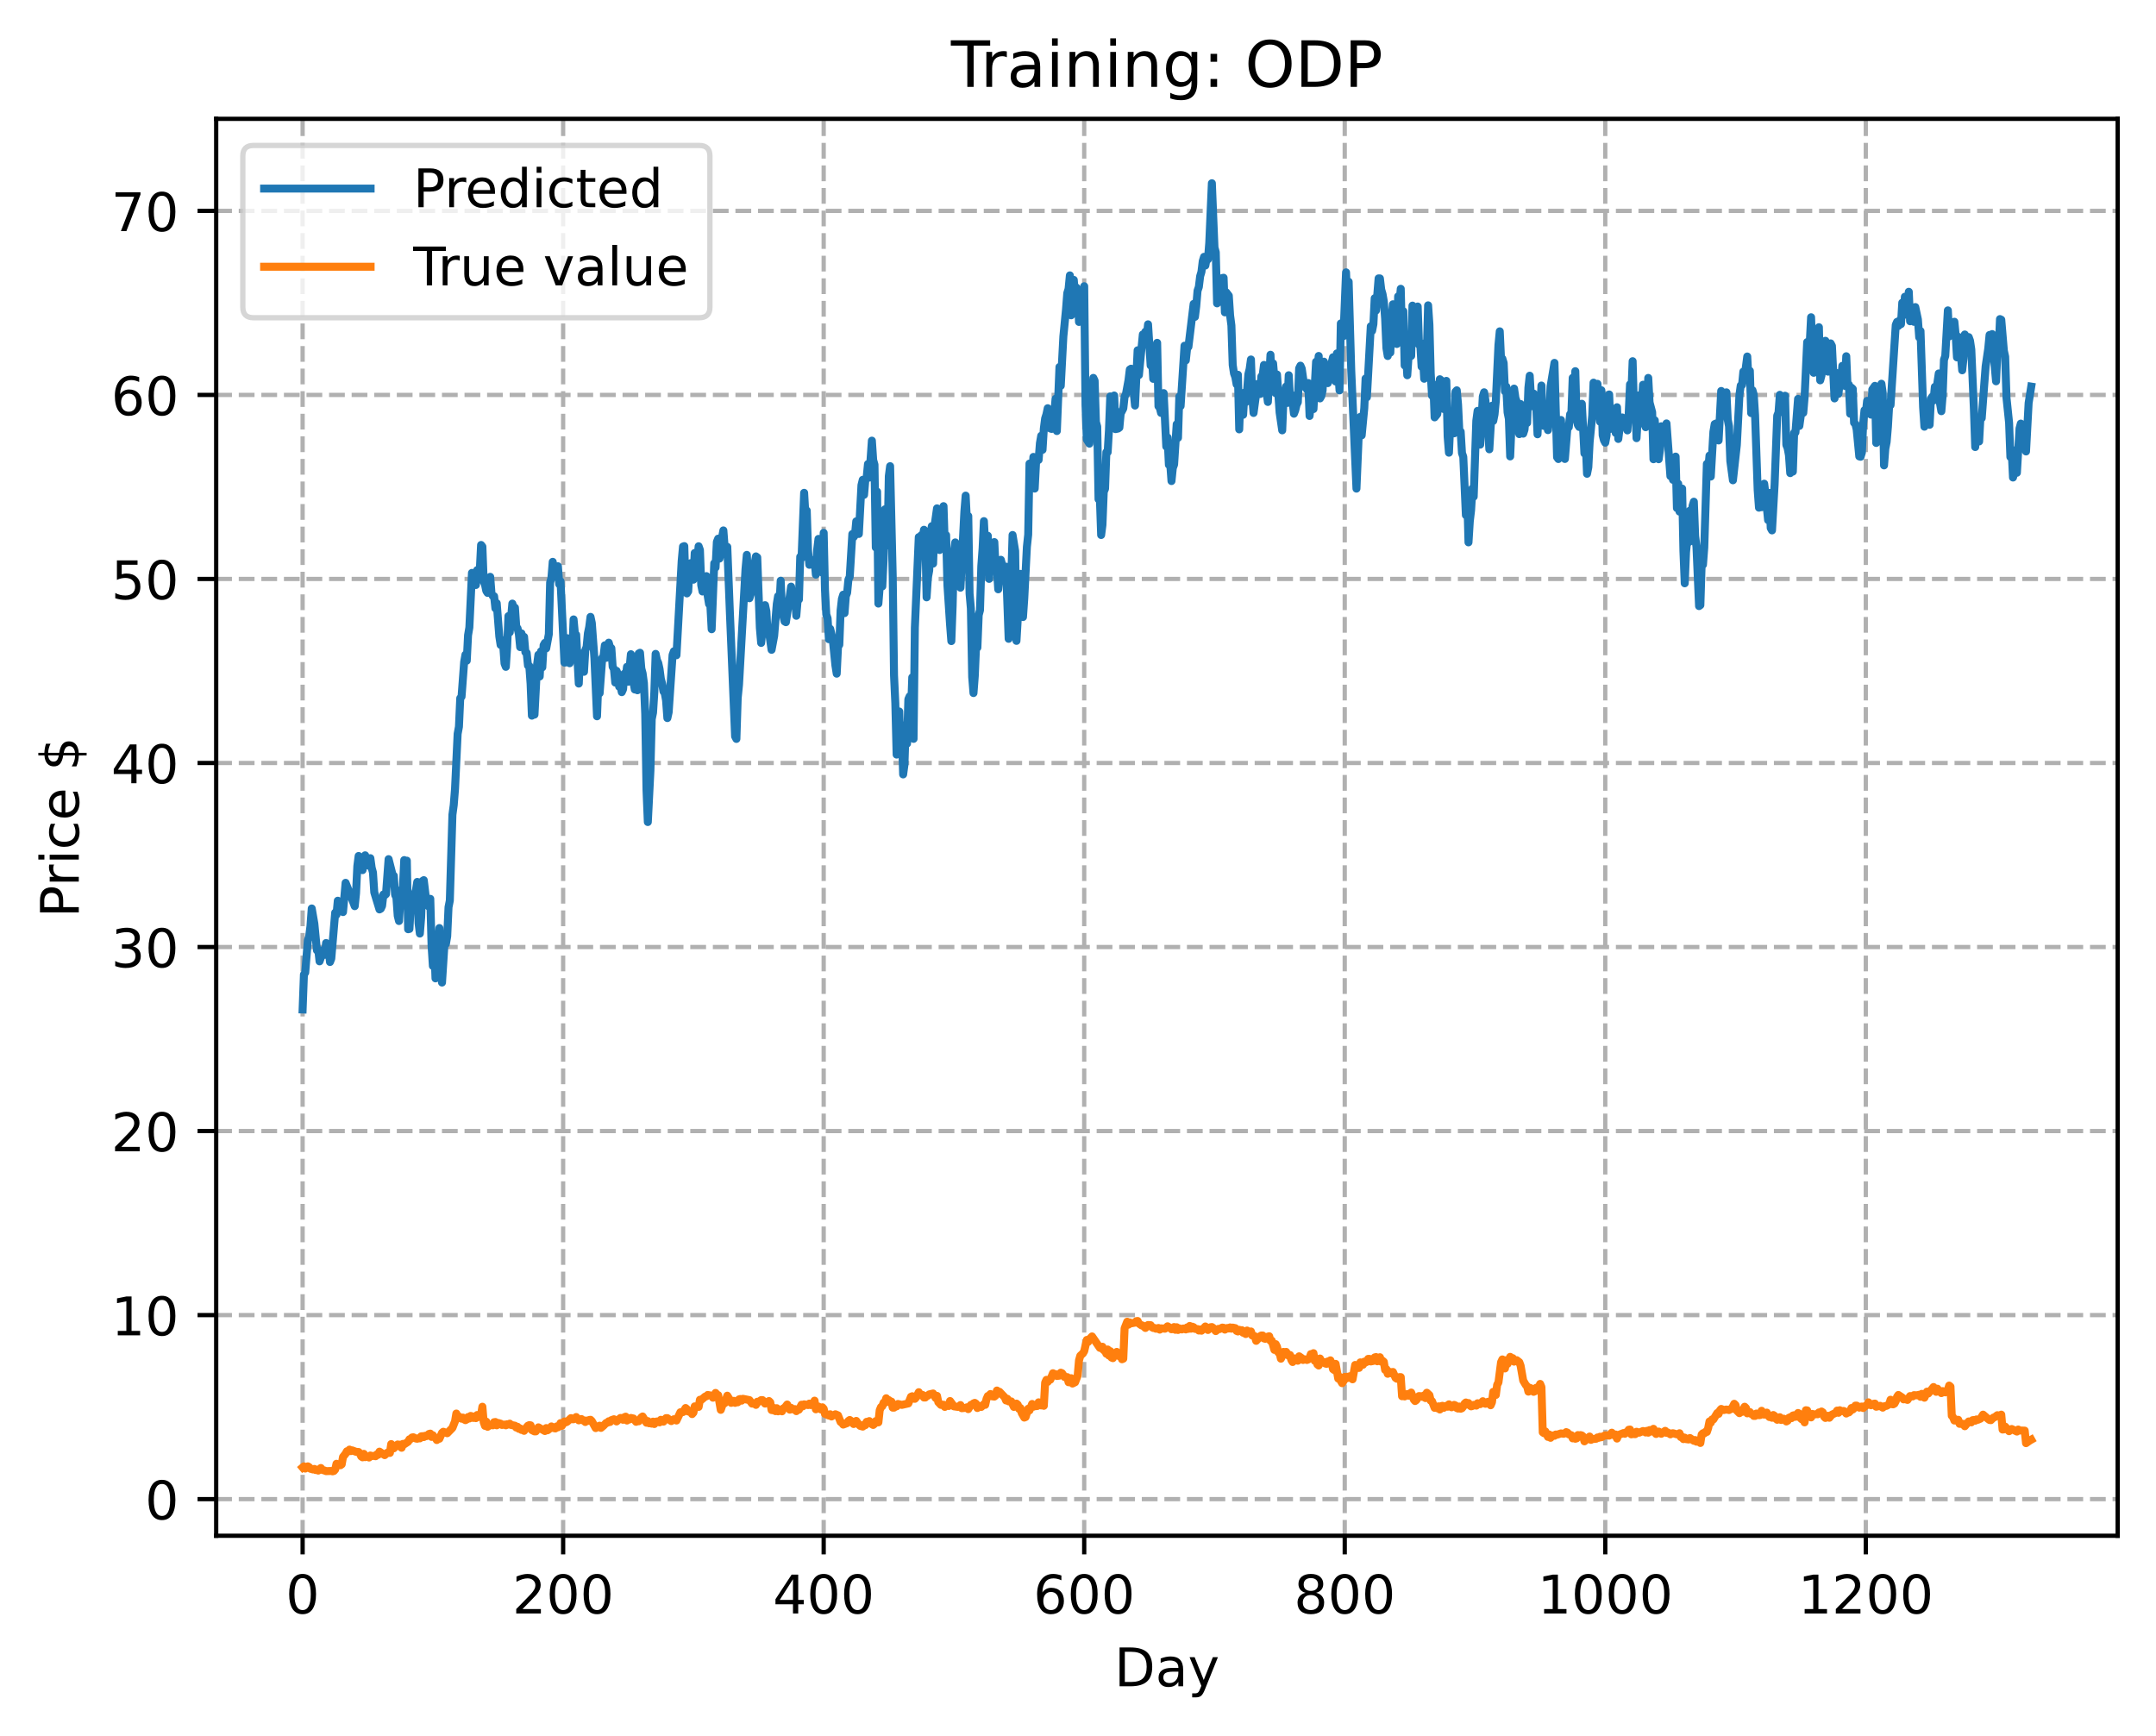 <?xml version="1.0" encoding="utf-8" standalone="no"?>
<!DOCTYPE svg PUBLIC "-//W3C//DTD SVG 1.1//EN"
  "http://www.w3.org/Graphics/SVG/1.1/DTD/svg11.dtd">
<!-- Created with matplotlib (https://matplotlib.org/) -->
<svg height="325.986pt" version="1.1" viewBox="0 0 404.923 325.986" width="404.923pt" xmlns="http://www.w3.org/2000/svg" xmlns:xlink="http://www.w3.org/1999/xlink">
 <defs>
  <style type="text/css">
*{stroke-linecap:butt;stroke-linejoin:round;}
  </style>
 </defs>
 <g id="figure_1">
  <g id="patch_1">
   <path d="M 0 325.986 
L 404.923 325.986 
L 404.923 0 
L 0 0 
z
" style="fill:#ffffff;"/>
  </g>
  <g id="axes_1">
   <g id="patch_2">
    <path d="M 40.603 288.43 
L 397.723 288.43 
L 397.723 22.318 
L 40.603 22.318 
z
" style="fill:#ffffff;"/>
   </g>
   <g id="matplotlib.axis_1">
    <g id="xtick_1">
     <g id="line2d_1">
      <path clip-path="url(#p13bcdd9647)" d="M 56.836 288.43 
L 56.836 22.318 
" style="fill:none;stroke:#b0b0b0;stroke-dasharray:2.96,1.28;stroke-dashoffset:0;stroke-width:0.8;"/>
     </g>
     <g id="line2d_2">
      <defs>
       <path d="M 0 0 
L 0 3.5 
" id="m4ab24d711e" style="stroke:#000000;stroke-width:0.8;"/>
      </defs>
      <g>
       <use style="stroke:#000000;stroke-width:0.8;" x="56.836" xlink:href="#m4ab24d711e" y="288.43"/>
      </g>
     </g>
     <g id="text_1">
      <!-- 0 -->
      <defs>
       <path d="M 31.781 66.406 
Q 24.172 66.406 20.328 58.906 
Q 16.5 51.422 16.5 36.375 
Q 16.5 21.391 20.328 13.891 
Q 24.172 6.391 31.781 6.391 
Q 39.453 6.391 43.281 13.891 
Q 47.125 21.391 47.125 36.375 
Q 47.125 51.422 43.281 58.906 
Q 39.453 66.406 31.781 66.406 
z
M 31.781 74.219 
Q 44.047 74.219 50.516 64.516 
Q 56.984 54.828 56.984 36.375 
Q 56.984 17.969 50.516 8.266 
Q 44.047 -1.422 31.781 -1.422 
Q 19.531 -1.422 13.062 8.266 
Q 6.594 17.969 6.594 36.375 
Q 6.594 54.828 13.062 64.516 
Q 19.531 74.219 31.781 74.219 
z
" id="DejaVuSans-48"/>
      </defs>
      <g transform="translate(53.655 303.029)scale(0.1 -0.1)">
       <use xlink:href="#DejaVuSans-48"/>
      </g>
     </g>
    </g>
    <g id="xtick_2">
     <g id="line2d_3">
      <path clip-path="url(#p13bcdd9647)" d="M 105.766 288.43 
L 105.766 22.318 
" style="fill:none;stroke:#b0b0b0;stroke-dasharray:2.96,1.28;stroke-dashoffset:0;stroke-width:0.8;"/>
     </g>
     <g id="line2d_4">
      <g>
       <use style="stroke:#000000;stroke-width:0.8;" x="105.766" xlink:href="#m4ab24d711e" y="288.43"/>
      </g>
     </g>
     <g id="text_2">
      <!-- 200 -->
      <defs>
       <path d="M 19.188 8.297 
L 53.609 8.297 
L 53.609 0 
L 7.328 0 
L 7.328 8.297 
Q 12.938 14.109 22.625 23.891 
Q 32.328 33.688 34.812 36.531 
Q 39.547 41.844 41.422 45.531 
Q 43.312 49.219 43.312 52.781 
Q 43.312 58.594 39.234 62.25 
Q 35.156 65.922 28.609 65.922 
Q 23.969 65.922 18.812 64.312 
Q 13.672 62.703 7.812 59.422 
L 7.812 69.391 
Q 13.766 71.781 18.938 73 
Q 24.125 74.219 28.422 74.219 
Q 39.75 74.219 46.484 68.547 
Q 53.219 62.891 53.219 53.422 
Q 53.219 48.922 51.531 44.891 
Q 49.859 40.875 45.406 35.406 
Q 44.188 33.984 37.641 27.219 
Q 31.109 20.453 19.188 8.297 
z
" id="DejaVuSans-50"/>
      </defs>
      <g transform="translate(96.223 303.029)scale(0.1 -0.1)">
       <use xlink:href="#DejaVuSans-50"/>
       <use x="63.623" xlink:href="#DejaVuSans-48"/>
       <use x="127.246" xlink:href="#DejaVuSans-48"/>
      </g>
     </g>
    </g>
    <g id="xtick_3">
     <g id="line2d_5">
      <path clip-path="url(#p13bcdd9647)" d="M 154.697 288.43 
L 154.697 22.318 
" style="fill:none;stroke:#b0b0b0;stroke-dasharray:2.96,1.28;stroke-dashoffset:0;stroke-width:0.8;"/>
     </g>
     <g id="line2d_6">
      <g>
       <use style="stroke:#000000;stroke-width:0.8;" x="154.697" xlink:href="#m4ab24d711e" y="288.43"/>
      </g>
     </g>
     <g id="text_3">
      <!-- 400 -->
      <defs>
       <path d="M 37.797 64.312 
L 12.891 25.391 
L 37.797 25.391 
z
M 35.203 72.906 
L 47.609 72.906 
L 47.609 25.391 
L 58.016 25.391 
L 58.016 17.188 
L 47.609 17.188 
L 47.609 0 
L 37.797 0 
L 37.797 17.188 
L 4.891 17.188 
L 4.891 26.703 
z
" id="DejaVuSans-52"/>
      </defs>
      <g transform="translate(145.153 303.029)scale(0.1 -0.1)">
       <use xlink:href="#DejaVuSans-52"/>
       <use x="63.623" xlink:href="#DejaVuSans-48"/>
       <use x="127.246" xlink:href="#DejaVuSans-48"/>
      </g>
     </g>
    </g>
    <g id="xtick_4">
     <g id="line2d_7">
      <path clip-path="url(#p13bcdd9647)" d="M 203.628 288.43 
L 203.628 22.318 
" style="fill:none;stroke:#b0b0b0;stroke-dasharray:2.96,1.28;stroke-dashoffset:0;stroke-width:0.8;"/>
     </g>
     <g id="line2d_8">
      <g>
       <use style="stroke:#000000;stroke-width:0.8;" x="203.628" xlink:href="#m4ab24d711e" y="288.43"/>
      </g>
     </g>
     <g id="text_4">
      <!-- 600 -->
      <defs>
       <path d="M 33.016 40.375 
Q 26.375 40.375 22.484 35.828 
Q 18.609 31.297 18.609 23.391 
Q 18.609 15.531 22.484 10.953 
Q 26.375 6.391 33.016 6.391 
Q 39.656 6.391 43.531 10.953 
Q 47.406 15.531 47.406 23.391 
Q 47.406 31.297 43.531 35.828 
Q 39.656 40.375 33.016 40.375 
z
M 52.594 71.297 
L 52.594 62.312 
Q 48.875 64.062 45.094 64.984 
Q 41.312 65.922 37.594 65.922 
Q 27.828 65.922 22.672 59.328 
Q 17.531 52.734 16.797 39.406 
Q 19.672 43.656 24.016 45.922 
Q 28.375 48.188 33.594 48.188 
Q 44.578 48.188 50.953 41.516 
Q 57.328 34.859 57.328 23.391 
Q 57.328 12.156 50.688 5.359 
Q 44.047 -1.422 33.016 -1.422 
Q 20.359 -1.422 13.672 8.266 
Q 6.984 17.969 6.984 36.375 
Q 6.984 53.656 15.188 63.938 
Q 23.391 74.219 37.203 74.219 
Q 40.922 74.219 44.703 73.484 
Q 48.484 72.75 52.594 71.297 
z
" id="DejaVuSans-54"/>
      </defs>
      <g transform="translate(194.084 303.029)scale(0.1 -0.1)">
       <use xlink:href="#DejaVuSans-54"/>
       <use x="63.623" xlink:href="#DejaVuSans-48"/>
       <use x="127.246" xlink:href="#DejaVuSans-48"/>
      </g>
     </g>
    </g>
    <g id="xtick_5">
     <g id="line2d_9">
      <path clip-path="url(#p13bcdd9647)" d="M 252.558 288.43 
L 252.558 22.318 
" style="fill:none;stroke:#b0b0b0;stroke-dasharray:2.96,1.28;stroke-dashoffset:0;stroke-width:0.8;"/>
     </g>
     <g id="line2d_10">
      <g>
       <use style="stroke:#000000;stroke-width:0.8;" x="252.558" xlink:href="#m4ab24d711e" y="288.43"/>
      </g>
     </g>
     <g id="text_5">
      <!-- 800 -->
      <defs>
       <path d="M 31.781 34.625 
Q 24.75 34.625 20.719 30.859 
Q 16.703 27.094 16.703 20.516 
Q 16.703 13.922 20.719 10.156 
Q 24.75 6.391 31.781 6.391 
Q 38.812 6.391 42.859 10.172 
Q 46.922 13.969 46.922 20.516 
Q 46.922 27.094 42.891 30.859 
Q 38.875 34.625 31.781 34.625 
z
M 21.922 38.812 
Q 15.578 40.375 12.031 44.719 
Q 8.5 49.078 8.5 55.328 
Q 8.5 64.062 14.719 69.141 
Q 20.953 74.219 31.781 74.219 
Q 42.672 74.219 48.875 69.141 
Q 55.078 64.062 55.078 55.328 
Q 55.078 49.078 51.531 44.719 
Q 48 40.375 41.703 38.812 
Q 48.828 37.156 52.797 32.312 
Q 56.781 27.484 56.781 20.516 
Q 56.781 9.906 50.312 4.234 
Q 43.844 -1.422 31.781 -1.422 
Q 19.734 -1.422 13.25 4.234 
Q 6.781 9.906 6.781 20.516 
Q 6.781 27.484 10.781 32.312 
Q 14.797 37.156 21.922 38.812 
z
M 18.312 54.391 
Q 18.312 48.734 21.844 45.562 
Q 25.391 42.391 31.781 42.391 
Q 38.141 42.391 41.719 45.562 
Q 45.312 48.734 45.312 54.391 
Q 45.312 60.062 41.719 63.234 
Q 38.141 66.406 31.781 66.406 
Q 25.391 66.406 21.844 63.234 
Q 18.312 60.062 18.312 54.391 
z
" id="DejaVuSans-56"/>
      </defs>
      <g transform="translate(243.015 303.029)scale(0.1 -0.1)">
       <use xlink:href="#DejaVuSans-56"/>
       <use x="63.623" xlink:href="#DejaVuSans-48"/>
       <use x="127.246" xlink:href="#DejaVuSans-48"/>
      </g>
     </g>
    </g>
    <g id="xtick_6">
     <g id="line2d_11">
      <path clip-path="url(#p13bcdd9647)" d="M 301.489 288.43 
L 301.489 22.318 
" style="fill:none;stroke:#b0b0b0;stroke-dasharray:2.96,1.28;stroke-dashoffset:0;stroke-width:0.8;"/>
     </g>
     <g id="line2d_12">
      <g>
       <use style="stroke:#000000;stroke-width:0.8;" x="301.489" xlink:href="#m4ab24d711e" y="288.43"/>
      </g>
     </g>
     <g id="text_6">
      <!-- 1000 -->
      <defs>
       <path d="M 12.406 8.297 
L 28.516 8.297 
L 28.516 63.922 
L 10.984 60.406 
L 10.984 69.391 
L 28.422 72.906 
L 38.281 72.906 
L 38.281 8.297 
L 54.391 8.297 
L 54.391 0 
L 12.406 0 
z
" id="DejaVuSans-49"/>
      </defs>
      <g transform="translate(288.764 303.029)scale(0.1 -0.1)">
       <use xlink:href="#DejaVuSans-49"/>
       <use x="63.623" xlink:href="#DejaVuSans-48"/>
       <use x="127.246" xlink:href="#DejaVuSans-48"/>
       <use x="190.869" xlink:href="#DejaVuSans-48"/>
      </g>
     </g>
    </g>
    <g id="xtick_7">
     <g id="line2d_13">
      <path clip-path="url(#p13bcdd9647)" d="M 350.419 288.43 
L 350.419 22.318 
" style="fill:none;stroke:#b0b0b0;stroke-dasharray:2.96,1.28;stroke-dashoffset:0;stroke-width:0.8;"/>
     </g>
     <g id="line2d_14">
      <g>
       <use style="stroke:#000000;stroke-width:0.8;" x="350.419" xlink:href="#m4ab24d711e" y="288.43"/>
      </g>
     </g>
     <g id="text_7">
      <!-- 1200 -->
      <g transform="translate(337.694 303.029)scale(0.1 -0.1)">
       <use xlink:href="#DejaVuSans-49"/>
       <use x="63.623" xlink:href="#DejaVuSans-50"/>
       <use x="127.246" xlink:href="#DejaVuSans-48"/>
       <use x="190.869" xlink:href="#DejaVuSans-48"/>
      </g>
     </g>
    </g>
    <g id="text_8">
     <!-- Day -->
     <defs>
      <path d="M 19.672 64.797 
L 19.672 8.109 
L 31.594 8.109 
Q 46.688 8.109 53.688 14.938 
Q 60.688 21.781 60.688 36.531 
Q 60.688 51.172 53.688 57.984 
Q 46.688 64.797 31.594 64.797 
z
M 9.812 72.906 
L 30.078 72.906 
Q 51.266 72.906 61.172 64.094 
Q 71.094 55.281 71.094 36.531 
Q 71.094 17.672 61.125 8.828 
Q 51.172 0 30.078 0 
L 9.812 0 
z
" id="DejaVuSans-68"/>
      <path d="M 34.281 27.484 
Q 23.391 27.484 19.188 25 
Q 14.984 22.516 14.984 16.5 
Q 14.984 11.719 18.141 8.906 
Q 21.297 6.109 26.703 6.109 
Q 34.188 6.109 38.703 11.406 
Q 43.219 16.703 43.219 25.484 
L 43.219 27.484 
z
M 52.203 31.203 
L 52.203 0 
L 43.219 0 
L 43.219 8.297 
Q 40.141 3.328 35.547 0.953 
Q 30.953 -1.422 24.312 -1.422 
Q 15.922 -1.422 10.953 3.297 
Q 6 8.016 6 15.922 
Q 6 25.141 12.172 29.828 
Q 18.359 34.516 30.609 34.516 
L 43.219 34.516 
L 43.219 35.406 
Q 43.219 41.609 39.141 45 
Q 35.062 48.391 27.688 48.391 
Q 23 48.391 18.547 47.266 
Q 14.109 46.141 10.016 43.891 
L 10.016 52.203 
Q 14.938 54.109 19.578 55.047 
Q 24.219 56 28.609 56 
Q 40.484 56 46.344 49.844 
Q 52.203 43.703 52.203 31.203 
z
" id="DejaVuSans-97"/>
      <path d="M 32.172 -5.078 
Q 28.375 -14.844 24.75 -17.812 
Q 21.141 -20.797 15.094 -20.797 
L 7.906 -20.797 
L 7.906 -13.281 
L 13.188 -13.281 
Q 16.891 -13.281 18.938 -11.516 
Q 21 -9.766 23.484 -3.219 
L 25.094 0.875 
L 2.984 54.688 
L 12.5 54.688 
L 29.594 11.922 
L 46.688 54.688 
L 56.203 54.688 
z
" id="DejaVuSans-121"/>
     </defs>
     <g transform="translate(209.29 316.707)scale(0.1 -0.1)">
      <use xlink:href="#DejaVuSans-68"/>
      <use x="77.002" xlink:href="#DejaVuSans-97"/>
      <use x="138.281" xlink:href="#DejaVuSans-121"/>
     </g>
    </g>
   </g>
   <g id="matplotlib.axis_2">
    <g id="ytick_1">
     <g id="line2d_15">
      <path clip-path="url(#p13bcdd9647)" d="M 40.603 281.553 
L 397.723 281.553 
" style="fill:none;stroke:#b0b0b0;stroke-dasharray:2.96,1.28;stroke-dashoffset:0;stroke-width:0.8;"/>
     </g>
     <g id="line2d_16">
      <defs>
       <path d="M 0 0 
L -3.5 0 
" id="m1995eae20b" style="stroke:#000000;stroke-width:0.8;"/>
      </defs>
      <g>
       <use style="stroke:#000000;stroke-width:0.8;" x="40.603" xlink:href="#m1995eae20b" y="281.553"/>
      </g>
     </g>
     <g id="text_9">
      <!-- 0 -->
      <g transform="translate(27.241 285.352)scale(0.1 -0.1)">
       <use xlink:href="#DejaVuSans-48"/>
      </g>
     </g>
    </g>
    <g id="ytick_2">
     <g id="line2d_17">
      <path clip-path="url(#p13bcdd9647)" d="M 40.603 246.989 
L 397.723 246.989 
" style="fill:none;stroke:#b0b0b0;stroke-dasharray:2.96,1.28;stroke-dashoffset:0;stroke-width:0.8;"/>
     </g>
     <g id="line2d_18">
      <g>
       <use style="stroke:#000000;stroke-width:0.8;" x="40.603" xlink:href="#m1995eae20b" y="246.989"/>
      </g>
     </g>
     <g id="text_10">
      <!-- 10 -->
      <g transform="translate(20.878 250.789)scale(0.1 -0.1)">
       <use xlink:href="#DejaVuSans-49"/>
       <use x="63.623" xlink:href="#DejaVuSans-48"/>
      </g>
     </g>
    </g>
    <g id="ytick_3">
     <g id="line2d_19">
      <path clip-path="url(#p13bcdd9647)" d="M 40.603 212.425 
L 397.723 212.425 
" style="fill:none;stroke:#b0b0b0;stroke-dasharray:2.96,1.28;stroke-dashoffset:0;stroke-width:0.8;"/>
     </g>
     <g id="line2d_20">
      <g>
       <use style="stroke:#000000;stroke-width:0.8;" x="40.603" xlink:href="#m1995eae20b" y="212.425"/>
      </g>
     </g>
     <g id="text_11">
      <!-- 20 -->
      <g transform="translate(20.878 216.225)scale(0.1 -0.1)">
       <use xlink:href="#DejaVuSans-50"/>
       <use x="63.623" xlink:href="#DejaVuSans-48"/>
      </g>
     </g>
    </g>
    <g id="ytick_4">
     <g id="line2d_21">
      <path clip-path="url(#p13bcdd9647)" d="M 40.603 177.862 
L 397.723 177.862 
" style="fill:none;stroke:#b0b0b0;stroke-dasharray:2.96,1.28;stroke-dashoffset:0;stroke-width:0.8;"/>
     </g>
     <g id="line2d_22">
      <g>
       <use style="stroke:#000000;stroke-width:0.8;" x="40.603" xlink:href="#m1995eae20b" y="177.862"/>
      </g>
     </g>
     <g id="text_12">
      <!-- 30 -->
      <defs>
       <path d="M 40.578 39.312 
Q 47.656 37.797 51.625 33 
Q 55.609 28.219 55.609 21.188 
Q 55.609 10.406 48.188 4.484 
Q 40.766 -1.422 27.094 -1.422 
Q 22.516 -1.422 17.656 -0.516 
Q 12.797 0.391 7.625 2.203 
L 7.625 11.719 
Q 11.719 9.328 16.594 8.109 
Q 21.484 6.891 26.812 6.891 
Q 36.078 6.891 40.938 10.547 
Q 45.797 14.203 45.797 21.188 
Q 45.797 27.641 41.281 31.266 
Q 36.766 34.906 28.719 34.906 
L 20.219 34.906 
L 20.219 43.016 
L 29.109 43.016 
Q 36.375 43.016 40.234 45.922 
Q 44.094 48.828 44.094 54.297 
Q 44.094 59.906 40.109 62.906 
Q 36.141 65.922 28.719 65.922 
Q 24.656 65.922 20.016 65.031 
Q 15.375 64.156 9.812 62.312 
L 9.812 71.094 
Q 15.438 72.656 20.344 73.438 
Q 25.25 74.219 29.594 74.219 
Q 40.828 74.219 47.359 69.109 
Q 53.906 64.016 53.906 55.328 
Q 53.906 49.266 50.438 45.094 
Q 46.969 40.922 40.578 39.312 
z
" id="DejaVuSans-51"/>
      </defs>
      <g transform="translate(20.878 181.661)scale(0.1 -0.1)">
       <use xlink:href="#DejaVuSans-51"/>
       <use x="63.623" xlink:href="#DejaVuSans-48"/>
      </g>
     </g>
    </g>
    <g id="ytick_5">
     <g id="line2d_23">
      <path clip-path="url(#p13bcdd9647)" d="M 40.603 143.298 
L 397.723 143.298 
" style="fill:none;stroke:#b0b0b0;stroke-dasharray:2.96,1.28;stroke-dashoffset:0;stroke-width:0.8;"/>
     </g>
     <g id="line2d_24">
      <g>
       <use style="stroke:#000000;stroke-width:0.8;" x="40.603" xlink:href="#m1995eae20b" y="143.298"/>
      </g>
     </g>
     <g id="text_13">
      <!-- 40 -->
      <g transform="translate(20.878 147.097)scale(0.1 -0.1)">
       <use xlink:href="#DejaVuSans-52"/>
       <use x="63.623" xlink:href="#DejaVuSans-48"/>
      </g>
     </g>
    </g>
    <g id="ytick_6">
     <g id="line2d_25">
      <path clip-path="url(#p13bcdd9647)" d="M 40.603 108.734 
L 397.723 108.734 
" style="fill:none;stroke:#b0b0b0;stroke-dasharray:2.96,1.28;stroke-dashoffset:0;stroke-width:0.8;"/>
     </g>
     <g id="line2d_26">
      <g>
       <use style="stroke:#000000;stroke-width:0.8;" x="40.603" xlink:href="#m1995eae20b" y="108.734"/>
      </g>
     </g>
     <g id="text_14">
      <!-- 50 -->
      <defs>
       <path d="M 10.797 72.906 
L 49.516 72.906 
L 49.516 64.594 
L 19.828 64.594 
L 19.828 46.734 
Q 21.969 47.469 24.109 47.828 
Q 26.266 48.188 28.422 48.188 
Q 40.625 48.188 47.75 41.5 
Q 54.891 34.812 54.891 23.391 
Q 54.891 11.625 47.562 5.094 
Q 40.234 -1.422 26.906 -1.422 
Q 22.312 -1.422 17.547 -0.641 
Q 12.797 0.141 7.719 1.703 
L 7.719 11.625 
Q 12.109 9.234 16.797 8.062 
Q 21.484 6.891 26.703 6.891 
Q 35.156 6.891 40.078 11.328 
Q 45.016 15.766 45.016 23.391 
Q 45.016 31 40.078 35.438 
Q 35.156 39.891 26.703 39.891 
Q 22.75 39.891 18.812 39.016 
Q 14.891 38.141 10.797 36.281 
z
" id="DejaVuSans-53"/>
      </defs>
      <g transform="translate(20.878 112.533)scale(0.1 -0.1)">
       <use xlink:href="#DejaVuSans-53"/>
       <use x="63.623" xlink:href="#DejaVuSans-48"/>
      </g>
     </g>
    </g>
    <g id="ytick_7">
     <g id="line2d_27">
      <path clip-path="url(#p13bcdd9647)" d="M 40.603 74.17 
L 397.723 74.17 
" style="fill:none;stroke:#b0b0b0;stroke-dasharray:2.96,1.28;stroke-dashoffset:0;stroke-width:0.8;"/>
     </g>
     <g id="line2d_28">
      <g>
       <use style="stroke:#000000;stroke-width:0.8;" x="40.603" xlink:href="#m1995eae20b" y="74.17"/>
      </g>
     </g>
     <g id="text_15">
      <!-- 60 -->
      <g transform="translate(20.878 77.969)scale(0.1 -0.1)">
       <use xlink:href="#DejaVuSans-54"/>
       <use x="63.623" xlink:href="#DejaVuSans-48"/>
      </g>
     </g>
    </g>
    <g id="ytick_8">
     <g id="line2d_29">
      <path clip-path="url(#p13bcdd9647)" d="M 40.603 39.606 
L 397.723 39.606 
" style="fill:none;stroke:#b0b0b0;stroke-dasharray:2.96,1.28;stroke-dashoffset:0;stroke-width:0.8;"/>
     </g>
     <g id="line2d_30">
      <g>
       <use style="stroke:#000000;stroke-width:0.8;" x="40.603" xlink:href="#m1995eae20b" y="39.606"/>
      </g>
     </g>
     <g id="text_16">
      <!-- 70 -->
      <defs>
       <path d="M 8.203 72.906 
L 55.078 72.906 
L 55.078 68.703 
L 28.609 0 
L 18.312 0 
L 43.219 64.594 
L 8.203 64.594 
z
" id="DejaVuSans-55"/>
      </defs>
      <g transform="translate(20.878 43.405)scale(0.1 -0.1)">
       <use xlink:href="#DejaVuSans-55"/>
       <use x="63.623" xlink:href="#DejaVuSans-48"/>
      </g>
     </g>
    </g>
    <g id="text_17">
     <!-- Price $ -->
     <defs>
      <path d="M 19.672 64.797 
L 19.672 37.406 
L 32.078 37.406 
Q 38.969 37.406 42.719 40.969 
Q 46.484 44.531 46.484 51.125 
Q 46.484 57.672 42.719 61.234 
Q 38.969 64.797 32.078 64.797 
z
M 9.812 72.906 
L 32.078 72.906 
Q 44.344 72.906 50.609 67.359 
Q 56.891 61.812 56.891 51.125 
Q 56.891 40.328 50.609 34.812 
Q 44.344 29.297 32.078 29.297 
L 19.672 29.297 
L 19.672 0 
L 9.812 0 
z
" id="DejaVuSans-80"/>
      <path d="M 41.109 46.297 
Q 39.594 47.172 37.812 47.578 
Q 36.031 48 33.891 48 
Q 26.266 48 22.188 43.047 
Q 18.109 38.094 18.109 28.812 
L 18.109 0 
L 9.078 0 
L 9.078 54.688 
L 18.109 54.688 
L 18.109 46.188 
Q 20.953 51.172 25.484 53.578 
Q 30.031 56 36.531 56 
Q 37.453 56 38.578 55.875 
Q 39.703 55.766 41.062 55.516 
z
" id="DejaVuSans-114"/>
      <path d="M 9.422 54.688 
L 18.406 54.688 
L 18.406 0 
L 9.422 0 
z
M 9.422 75.984 
L 18.406 75.984 
L 18.406 64.594 
L 9.422 64.594 
z
" id="DejaVuSans-105"/>
      <path d="M 48.781 52.594 
L 48.781 44.188 
Q 44.969 46.297 41.141 47.344 
Q 37.312 48.391 33.406 48.391 
Q 24.656 48.391 19.812 42.844 
Q 14.984 37.312 14.984 27.297 
Q 14.984 17.281 19.812 11.734 
Q 24.656 6.203 33.406 6.203 
Q 37.312 6.203 41.141 7.25 
Q 44.969 8.297 48.781 10.406 
L 48.781 2.094 
Q 45.016 0.344 40.984 -0.531 
Q 36.969 -1.422 32.422 -1.422 
Q 20.062 -1.422 12.781 6.344 
Q 5.516 14.109 5.516 27.297 
Q 5.516 40.672 12.859 48.328 
Q 20.219 56 33.016 56 
Q 37.156 56 41.109 55.141 
Q 45.062 54.297 48.781 52.594 
z
" id="DejaVuSans-99"/>
      <path d="M 56.203 29.594 
L 56.203 25.203 
L 14.891 25.203 
Q 15.484 15.922 20.484 11.062 
Q 25.484 6.203 34.422 6.203 
Q 39.594 6.203 44.453 7.469 
Q 49.312 8.734 54.109 11.281 
L 54.109 2.781 
Q 49.266 0.734 44.188 -0.344 
Q 39.109 -1.422 33.891 -1.422 
Q 20.797 -1.422 13.156 6.188 
Q 5.516 13.812 5.516 26.812 
Q 5.516 40.234 12.766 48.109 
Q 20.016 56 32.328 56 
Q 43.359 56 49.781 48.891 
Q 56.203 41.797 56.203 29.594 
z
M 47.219 32.234 
Q 47.125 39.594 43.094 43.984 
Q 39.062 48.391 32.422 48.391 
Q 24.906 48.391 20.391 44.141 
Q 15.875 39.891 15.188 32.172 
z
" id="DejaVuSans-101"/>
      <path id="DejaVuSans-32"/>
      <path d="M 33.797 -14.703 
L 28.906 -14.703 
L 28.859 0 
Q 23.734 0.094 18.609 1.188 
Q 13.484 2.297 8.297 4.5 
L 8.297 13.281 
Q 13.281 10.156 18.375 8.562 
Q 23.484 6.984 28.906 6.938 
L 28.906 29.203 
Q 18.109 30.953 13.203 35.156 
Q 8.297 39.359 8.297 46.688 
Q 8.297 54.641 13.625 59.219 
Q 18.953 63.812 28.906 64.5 
L 28.906 75.984 
L 33.797 75.984 
L 33.797 64.656 
Q 38.328 64.453 42.578 63.688 
Q 46.828 62.938 50.875 61.625 
L 50.875 53.078 
Q 46.828 55.125 42.547 56.25 
Q 38.281 57.375 33.797 57.562 
L 33.797 36.719 
Q 44.875 35.016 50.094 30.609 
Q 55.328 26.219 55.328 18.609 
Q 55.328 10.359 49.781 5.594 
Q 44.234 0.828 33.797 0.094 
z
M 28.906 37.594 
L 28.906 57.625 
Q 23.25 56.984 20.266 54.391 
Q 17.281 51.812 17.281 47.516 
Q 17.281 43.312 20.031 40.969 
Q 22.797 38.625 28.906 37.594 
z
M 33.797 28.219 
L 33.797 7.078 
Q 39.984 7.906 43.141 10.594 
Q 46.297 13.281 46.297 17.672 
Q 46.297 21.969 43.281 24.5 
Q 40.281 27.047 33.797 28.219 
z
" id="DejaVuSans-36"/>
     </defs>
     <g transform="translate(14.798 172.342)rotate(-90)scale(0.1 -0.1)">
      <use xlink:href="#DejaVuSans-80"/>
      <use x="58.553" xlink:href="#DejaVuSans-114"/>
      <use x="99.666" xlink:href="#DejaVuSans-105"/>
      <use x="127.449" xlink:href="#DejaVuSans-99"/>
      <use x="182.43" xlink:href="#DejaVuSans-101"/>
      <use x="243.953" xlink:href="#DejaVuSans-32"/>
      <use x="275.74" xlink:href="#DejaVuSans-36"/>
     </g>
    </g>
   </g>
   <g id="line2d_31">
    <path clip-path="url(#p13bcdd9647)" d="M 56.836 189.594 
L 57.081 183.033 
L 57.325 182.673 
L 57.814 176.613 
L 58.059 175.895 
L 58.304 173.984 
L 58.548 170.622 
L 59.038 173.462 
L 59.527 178.49 
L 59.772 178.349 
L 60.016 180.553 
L 60.261 179.842 
L 60.506 178.487 
L 60.995 179.326 
L 61.24 177.11 
L 61.729 178.086 
L 61.974 180.676 
L 62.218 180.049 
L 62.952 171.41 
L 63.197 171.789 
L 63.441 169.168 
L 63.686 170.31 
L 63.931 170.341 
L 64.42 171.299 
L 64.909 165.805 
L 66.133 168.893 
L 66.622 170.19 
L 66.867 167.791 
L 67.111 162.679 
L 67.356 160.764 
L 67.601 161.354 
L 68.09 163.42 
L 68.579 160.638 
L 68.824 161.765 
L 69.313 162.617 
L 69.558 161.178 
L 69.802 162.963 
L 70.047 163.872 
L 70.292 167.592 
L 71.27 170.803 
L 71.515 170.665 
L 71.76 170.136 
L 72.004 167.999 
L 72.249 168.148 
L 72.494 167.934 
L 72.983 161.36 
L 73.717 164.253 
L 73.962 164.478 
L 74.206 168.067 
L 74.451 168.566 
L 74.696 172.007 
L 74.94 172.979 
L 75.185 169.029 
L 75.429 167.099 
L 75.674 166.679 
L 75.919 161.536 
L 76.163 162.575 
L 76.408 161.642 
L 76.653 174.522 
L 76.897 174.47 
L 77.142 170.016 
L 77.387 168.778 
L 77.631 168.517 
L 78.121 167.185 
L 78.365 165.636 
L 78.61 173.385 
L 78.855 175.335 
L 79.099 172.285 
L 79.344 165.47 
L 79.589 165.306 
L 80.078 169.372 
L 80.323 170.025 
L 80.567 170.302 
L 80.812 168.812 
L 81.056 177.632 
L 81.301 181.423 
L 81.546 176.917 
L 81.79 183.752 
L 82.524 174.299 
L 82.769 181.601 
L 83.014 184.534 
L 83.503 176.922 
L 83.748 177.273 
L 83.992 175.836 
L 84.237 170.379 
L 84.482 169.143 
L 84.971 153.013 
L 85.216 151.206 
L 85.46 148.142 
L 85.95 137.824 
L 86.194 136.498 
L 86.439 131.135 
L 86.684 130.844 
L 87.173 124.329 
L 87.417 122.957 
L 87.662 124.091 
L 87.907 119.298 
L 88.151 117.847 
L 88.641 107.596 
L 88.885 108.071 
L 89.13 109.251 
L 89.375 109.872 
L 89.619 107.073 
L 89.864 108.287 
L 90.109 107.138 
L 90.353 102.351 
L 90.598 102.66 
L 90.843 109.212 
L 91.087 109.798 
L 91.332 110.987 
L 91.577 111.354 
L 92.066 108.336 
L 92.311 111.484 
L 92.555 111.941 
L 92.8 111.978 
L 93.044 114.258 
L 93.289 113.287 
L 93.778 119.554 
L 94.023 121.128 
L 94.268 120.211 
L 94.512 121.242 
L 94.757 124.628 
L 95.002 125.241 
L 95.246 121.522 
L 95.491 115.709 
L 95.736 118.756 
L 96.225 113.363 
L 96.47 114.15 
L 96.714 114.127 
L 96.959 117.715 
L 97.204 118.011 
L 97.448 119.055 
L 97.693 121.538 
L 97.938 118.953 
L 98.182 120.022 
L 98.427 119.608 
L 98.672 122.48 
L 98.916 122.615 
L 99.161 124.999 
L 99.405 125.072 
L 99.65 128.408 
L 99.895 134.408 
L 100.139 133.805 
L 100.384 134.217 
L 100.873 124.801 
L 101.118 122.976 
L 101.363 127.053 
L 101.607 122.326 
L 101.852 125.335 
L 102.097 121.17 
L 102.341 120.741 
L 102.586 121.771 
L 103.075 119.105 
L 103.32 109.401 
L 103.565 108.542 
L 103.809 105.519 
L 104.054 107.324 
L 104.299 106.384 
L 104.543 107.134 
L 104.788 106.348 
L 105.032 109.727 
L 105.277 109.169 
L 106.011 124.44 
L 106.256 124.419 
L 106.5 119.857 
L 106.745 124.089 
L 106.99 124.563 
L 107.234 122.525 
L 107.479 122.706 
L 107.724 116.334 
L 107.968 118.975 
L 108.213 119.214 
L 108.702 128.386 
L 108.947 122.712 
L 109.192 125.288 
L 109.436 124.006 
L 109.681 126.172 
L 109.926 122.128 
L 110.17 121.485 
L 110.415 118.936 
L 110.66 117.768 
L 110.904 115.857 
L 111.149 117.012 
L 111.638 123.601 
L 112.127 134.529 
L 112.372 128.035 
L 112.617 130.198 
L 113.106 123.582 
L 113.351 123.232 
L 113.595 121.194 
L 113.84 123.551 
L 114.085 123.254 
L 114.329 120.702 
L 114.574 121.578 
L 114.819 121.733 
L 115.063 125.221 
L 115.308 125.67 
L 115.553 128.199 
L 115.797 125.995 
L 116.042 126.598 
L 116.287 128.967 
L 116.531 128.81 
L 116.776 129.995 
L 117.02 129.442 
L 117.265 126.522 
L 117.51 127.25 
L 117.754 125.235 
L 117.999 128.037 
L 118.488 122.869 
L 118.978 128.117 
L 119.222 129.496 
L 119.467 129.278 
L 119.712 129.639 
L 119.956 122.735 
L 120.201 122.598 
L 120.446 125.559 
L 120.69 126.465 
L 120.935 128.295 
L 121.18 134.094 
L 121.424 148.397 
L 121.669 154.389 
L 122.158 144.702 
L 122.403 135.06 
L 122.648 133.841 
L 122.892 129.979 
L 123.137 122.807 
L 123.381 123.978 
L 123.626 124.519 
L 123.871 125.65 
L 124.115 127.483 
L 124.36 128.429 
L 124.605 129.849 
L 124.849 130.195 
L 125.094 131.536 
L 125.339 134.864 
L 125.583 133.763 
L 126.317 123.001 
L 126.562 122.315 
L 126.807 122.563 
L 127.051 123.062 
L 128.03 105.337 
L 128.275 102.652 
L 128.519 102.57 
L 128.764 110.851 
L 129.008 111.449 
L 129.253 111.069 
L 129.498 106.844 
L 129.742 105.761 
L 129.987 108.675 
L 130.232 108.872 
L 130.476 103.853 
L 130.721 107.892 
L 131.21 102.594 
L 131.455 103.289 
L 131.7 109.886 
L 131.944 111.09 
L 132.189 108.849 
L 132.434 109.52 
L 132.678 108.204 
L 132.923 111.951 
L 133.168 113.457 
L 133.412 113.648 
L 133.657 118.179 
L 134.146 105.784 
L 134.391 106.592 
L 134.636 101.764 
L 134.88 101.169 
L 135.125 104.912 
L 135.369 103.747 
L 135.614 100.87 
L 135.859 99.619 
L 136.103 102.838 
L 136.348 102.975 
L 136.593 102.706 
L 137.082 115.091 
L 138.061 138.303 
L 138.305 138.779 
L 138.55 131.055 
L 138.795 128.607 
L 140.018 106.866 
L 140.263 104.215 
L 140.752 112.359 
L 141.241 110.82 
L 141.486 107.161 
L 141.975 104.498 
L 142.22 104.682 
L 142.709 117.907 
L 142.954 120.75 
L 143.688 113.658 
L 143.932 114.808 
L 144.177 119.123 
L 144.422 118.641 
L 144.911 122.042 
L 145.4 119.411 
L 145.89 113.425 
L 146.134 111.959 
L 146.379 113.871 
L 146.624 109.06 
L 146.868 114.528 
L 147.357 116.71 
L 147.602 116.856 
L 148.336 111.932 
L 148.581 110.176 
L 148.825 112.467 
L 149.07 111.896 
L 149.315 111.889 
L 149.559 115.653 
L 149.804 112.672 
L 150.049 112.596 
L 150.293 104.566 
L 150.538 104.841 
L 151.027 92.557 
L 151.272 96.826 
L 151.517 95.891 
L 151.761 103.438 
L 152.006 106.076 
L 152.251 105.473 
L 152.495 105.331 
L 152.74 106.165 
L 152.984 105.118 
L 153.229 107.923 
L 153.474 103.248 
L 153.718 101.214 
L 153.963 102.389 
L 154.452 107.554 
L 154.697 100.07 
L 154.942 110.798 
L 155.186 115.402 
L 155.431 116.128 
L 155.676 120.052 
L 155.92 118.107 
L 156.41 120.132 
L 156.899 124.979 
L 157.144 126.523 
L 157.388 121.468 
L 157.633 121.098 
L 157.878 114.614 
L 158.122 112.476 
L 158.367 111.689 
L 158.612 115.155 
L 158.856 111.976 
L 159.101 111.342 
L 159.345 108.834 
L 159.59 108.351 
L 160.079 100.299 
L 160.324 100.871 
L 160.569 100.516 
L 160.813 97.913 
L 161.303 100.281 
L 161.792 91.118 
L 162.037 90.112 
L 162.281 92.937 
L 162.526 90.067 
L 162.771 89.672 
L 163.015 87.144 
L 163.26 89.7 
L 163.749 82.761 
L 163.994 86.426 
L 164.239 87.268 
L 164.483 102.828 
L 164.728 92.334 
L 164.972 113.361 
L 165.462 107.113 
L 165.706 110.133 
L 165.951 105.086 
L 166.196 95.656 
L 166.685 102.441 
L 166.93 89.434 
L 167.174 87.553 
L 167.664 108.266 
L 167.908 126.837 
L 168.153 132.061 
L 168.398 141.722 
L 168.642 134.289 
L 168.887 133.619 
L 169.132 141.025 
L 169.376 137.702 
L 169.621 145.446 
L 169.866 143.62 
L 170.11 136.14 
L 170.355 139.658 
L 170.6 131.323 
L 170.844 130.774 
L 171.089 133.85 
L 171.333 127.223 
L 171.578 138.767 
L 171.823 117.878 
L 172.557 100.875 
L 172.801 104.318 
L 173.046 100.514 
L 173.291 100.893 
L 173.535 99.498 
L 173.78 100.515 
L 174.025 112.189 
L 174.269 108.5 
L 174.514 107.161 
L 174.759 100.388 
L 175.003 98.819 
L 175.248 105.859 
L 175.493 98.945 
L 175.982 95.472 
L 176.227 96.456 
L 176.471 103.3 
L 176.96 98.799 
L 177.205 95.063 
L 177.45 102.717 
L 177.694 100.504 
L 177.939 109.873 
L 178.428 117.242 
L 178.673 120.407 
L 178.918 113.77 
L 179.162 103.815 
L 179.407 101.87 
L 180.386 110.377 
L 181.12 96.096 
L 181.364 93.084 
L 181.609 98.047 
L 181.854 96.921 
L 182.098 111.487 
L 182.343 114.29 
L 182.588 127.134 
L 182.832 130.167 
L 183.077 126.947 
L 183.321 121.252 
L 183.566 121.627 
L 183.811 115.518 
L 184.055 114.608 
L 184.3 106.333 
L 184.545 102.996 
L 184.789 97.877 
L 185.034 102.445 
L 185.279 100.559 
L 185.523 100.626 
L 185.768 108.724 
L 186.013 102.298 
L 186.257 106.973 
L 186.747 101.811 
L 186.991 106.828 
L 187.236 106.814 
L 187.481 110.68 
L 187.97 105.135 
L 188.215 106.037 
L 188.459 109.044 
L 188.704 106.724 
L 188.948 106.425 
L 189.438 119.977 
L 189.682 109.757 
L 189.927 108.54 
L 190.172 100.48 
L 190.661 103.495 
L 190.906 120.365 
L 191.64 107.778 
L 192.129 115.89 
L 192.374 112.335 
L 192.863 102.704 
L 193.108 100.404 
L 193.352 87.07 
L 193.597 91.228 
L 193.842 89.099 
L 194.086 85.815 
L 194.331 91.76 
L 194.575 87 
L 194.82 86.117 
L 195.065 86.376 
L 195.309 83.235 
L 195.554 81.838 
L 195.799 84.483 
L 196.043 80.5 
L 196.288 78.598 
L 196.533 77.826 
L 196.777 76.67 
L 197.022 79.751 
L 197.267 80.482 
L 197.511 80.556 
L 197.756 78.56 
L 198.001 77.73 
L 198.245 74.891 
L 198.49 80.955 
L 198.979 68.922 
L 199.224 72.464 
L 199.713 63.189 
L 200.203 58.177 
L 200.447 55.051 
L 200.692 54.258 
L 200.936 51.72 
L 201.181 59.217 
L 201.426 54.515 
L 201.67 52.568 
L 201.915 55.804 
L 202.16 54.003 
L 202.404 55.202 
L 202.649 60.467 
L 202.894 55.32 
L 203.138 55.565 
L 203.383 56.267 
L 203.628 53.756 
L 203.872 76.017 
L 204.117 82.557 
L 204.606 83.324 
L 205.34 70.974 
L 205.585 71.487 
L 205.83 79.252 
L 206.074 80.127 
L 206.319 93.764 
L 206.563 93.397 
L 206.808 100.483 
L 207.053 98.593 
L 207.297 92.363 
L 207.542 91.803 
L 207.787 84.927 
L 208.031 84.937 
L 208.276 80.781 
L 208.521 74.458 
L 208.765 75.403 
L 209.255 74.283 
L 209.499 80.597 
L 209.989 80.487 
L 210.233 80.307 
L 210.478 77.661 
L 210.967 76.717 
L 211.212 74.483 
L 211.457 74.057 
L 211.946 71.397 
L 212.191 69.398 
L 212.435 69.245 
L 212.68 73.324 
L 212.924 73.673 
L 213.169 76.172 
L 213.658 65.79 
L 213.903 70.443 
L 214.637 62.808 
L 214.882 63.551 
L 215.126 62.285 
L 215.371 63.286 
L 215.616 60.911 
L 216.105 68.649 
L 216.35 67.256 
L 216.594 71.155 
L 216.839 67.047 
L 217.084 66.64 
L 217.328 64.386 
L 217.573 76.298 
L 217.818 76.579 
L 218.062 77.554 
L 218.551 73.833 
L 219.041 83.865 
L 219.285 82.157 
L 219.53 87.305 
L 219.775 86.999 
L 220.019 90.348 
L 220.264 87.924 
L 220.509 87.244 
L 220.998 79.675 
L 221.243 82.233 
L 221.487 74.48 
L 221.732 76.266 
L 222.466 64.933 
L 222.711 67.686 
L 222.955 65.385 
L 223.2 65.145 
L 224.179 57.073 
L 224.423 59.512 
L 224.668 57.528 
L 224.912 54.61 
L 225.157 53.896 
L 225.402 51.877 
L 225.646 51.058 
L 225.891 49.033 
L 226.136 48.235 
L 226.38 49.874 
L 226.625 48.536 
L 226.87 48.71 
L 227.114 45.594 
L 227.604 34.414 
L 228.093 46.485 
L 228.338 47.385 
L 228.582 56.975 
L 228.827 55.768 
L 229.072 56.681 
L 229.316 55.532 
L 229.561 52.219 
L 229.806 52.165 
L 230.05 58.665 
L 230.295 54.901 
L 230.784 55.534 
L 231.029 59.247 
L 231.273 61.126 
L 231.518 68.543 
L 231.763 70.144 
L 232.007 70.818 
L 232.252 72.19 
L 232.497 70.384 
L 232.741 80.642 
L 232.986 74.038 
L 233.475 77.908 
L 233.72 73.735 
L 233.965 75.536 
L 234.209 73.501 
L 234.454 70.298 
L 234.699 69.293 
L 234.943 67.518 
L 235.188 74.568 
L 235.433 77.559 
L 236.167 72.12 
L 236.411 72.38 
L 236.656 74.003 
L 236.9 70.694 
L 237.145 70.454 
L 237.39 68.543 
L 237.879 73.692 
L 238.124 75.492 
L 238.613 66.625 
L 238.858 72.799 
L 239.102 68.246 
L 239.592 73.857 
L 239.836 70.336 
L 240.326 77.469 
L 240.815 80.825 
L 241.06 74.679 
L 241.304 74.117 
L 241.549 72.588 
L 241.794 75.675 
L 242.038 70.474 
L 242.283 74.749 
L 242.527 74.11 
L 242.772 75.503 
L 243.017 77.7 
L 243.261 77.059 
L 243.506 76.026 
L 243.751 75.538 
L 243.995 69.177 
L 244.24 68.679 
L 244.485 69.238 
L 244.974 72.661 
L 245.219 72.229 
L 245.463 73.141 
L 245.708 71.937 
L 245.953 78.123 
L 246.197 75.821 
L 246.442 74.698 
L 246.687 76.829 
L 247.176 67.939 
L 247.421 69.304 
L 247.665 66.855 
L 247.91 74.829 
L 248.155 74.408 
L 248.399 73.345 
L 248.644 67.926 
L 249.133 71.389 
L 249.378 71.959 
L 249.622 71.159 
L 249.867 70.874 
L 250.112 68.077 
L 250.356 67.093 
L 250.846 71.65 
L 251.09 66.371 
L 251.58 73.324 
L 251.824 60.742 
L 252.069 60.665 
L 252.314 63.134 
L 252.803 51.15 
L 253.048 57.284 
L 253.292 52.909 
L 253.782 69.621 
L 254.76 91.768 
L 255.249 80.154 
L 255.494 78.284 
L 255.739 81.77 
L 256.228 76.657 
L 256.473 71.089 
L 256.717 74.614 
L 257.451 61.273 
L 257.696 62.139 
L 257.941 60.881 
L 258.185 56.01 
L 258.43 58.323 
L 258.919 52.283 
L 259.164 52.292 
L 259.409 54.386 
L 259.653 55.216 
L 259.898 56.613 
L 260.143 59.822 
L 260.387 65.369 
L 260.632 66.864 
L 260.876 64.861 
L 261.121 66.226 
L 261.366 60.02 
L 261.61 57.148 
L 261.855 57.679 
L 262.1 62.52 
L 262.344 64.605 
L 262.589 55.657 
L 262.834 56.969 
L 263.078 54.238 
L 263.323 64.007 
L 263.568 58.445 
L 263.812 68.639 
L 264.057 66.148 
L 264.302 70.479 
L 264.791 63.234 
L 265.036 66.851 
L 265.28 57.399 
L 265.525 61.122 
L 265.77 61.456 
L 266.014 58.078 
L 266.259 57.57 
L 266.503 64.752 
L 266.748 64.69 
L 266.993 68.867 
L 267.237 67.022 
L 267.482 71.134 
L 267.727 64.379 
L 267.971 66.224 
L 268.216 57.346 
L 268.461 60.957 
L 268.705 70.112 
L 268.95 74.312 
L 269.195 72.18 
L 269.439 78.387 
L 269.929 77.774 
L 270.173 75.667 
L 270.418 71.225 
L 270.663 71.428 
L 270.907 73.524 
L 271.152 76.823 
L 271.641 71.532 
L 271.886 81.983 
L 272.131 85.024 
L 272.375 79.559 
L 272.62 79.654 
L 272.864 78.691 
L 273.109 81.384 
L 273.354 73.576 
L 273.598 73.305 
L 273.843 76 
L 274.088 81.109 
L 274.332 81.063 
L 274.577 85.101 
L 274.822 85.795 
L 275.311 96.753 
L 275.556 92.819 
L 275.8 101.863 
L 276.045 97.909 
L 276.29 95.815 
L 276.534 91.743 
L 276.779 93.286 
L 277.268 79.023 
L 277.513 77.161 
L 277.758 79.61 
L 278.002 83.508 
L 278.491 74.451 
L 278.736 73.675 
L 278.981 75.215 
L 279.225 79.815 
L 279.47 80.069 
L 279.715 84.384 
L 280.204 76.212 
L 280.449 79.057 
L 280.693 77.829 
L 280.938 75.247 
L 281.427 64.812 
L 281.672 62.229 
L 281.917 67.523 
L 282.161 67.363 
L 282.406 68.178 
L 282.651 73.509 
L 282.895 72.603 
L 283.14 77.446 
L 283.385 78.658 
L 283.629 85.721 
L 283.874 79.903 
L 284.363 72.984 
L 284.608 74.716 
L 284.852 75.416 
L 285.097 80.668 
L 285.342 81.536 
L 285.586 75.883 
L 285.831 77.518 
L 286.076 81.444 
L 286.32 80.702 
L 286.565 78.127 
L 286.81 79.433 
L 287.054 72.809 
L 287.299 70.561 
L 287.544 74.915 
L 287.788 76.113 
L 288.033 73.917 
L 288.278 76.539 
L 288.522 76.338 
L 288.767 81.567 
L 289.012 75.647 
L 289.256 77.745 
L 289.501 72.408 
L 289.746 79.506 
L 289.99 80.001 
L 290.235 77.528 
L 290.479 76.764 
L 290.724 80.784 
L 290.969 78.227 
L 291.213 72.585 
L 291.947 68.151 
L 292.437 85.874 
L 292.681 86.212 
L 292.926 83.648 
L 293.171 78.877 
L 293.415 83.537 
L 293.66 85.27 
L 293.905 86.2 
L 294.394 80.104 
L 294.639 80.232 
L 294.883 77.809 
L 295.128 77.553 
L 295.373 70.963 
L 295.617 75.059 
L 295.862 69.711 
L 296.106 78.733 
L 296.351 79.823 
L 296.596 80.19 
L 297.085 75.834 
L 297.574 85.156 
L 297.819 83.243 
L 298.064 88.981 
L 298.308 87.751 
L 298.553 83.027 
L 299.042 78.021 
L 299.287 71.866 
L 299.532 72.455 
L 299.776 73.967 
L 300.021 72.087 
L 300.51 79.206 
L 300.755 73.291 
L 301 81.73 
L 301.244 82.684 
L 301.489 83.141 
L 301.734 81.779 
L 301.978 74.69 
L 302.223 74.088 
L 302.467 80.551 
L 302.712 78.267 
L 302.957 78.946 
L 303.201 77.821 
L 303.446 81.308 
L 303.691 76.481 
L 303.935 82.439 
L 304.425 78.491 
L 304.669 78.404 
L 304.914 80.169 
L 305.159 79.264 
L 305.403 79.307 
L 305.648 80.834 
L 305.893 77.63 
L 306.137 72.189 
L 306.382 74.077 
L 306.627 67.836 
L 306.871 76.57 
L 307.116 75.31 
L 307.361 82.292 
L 307.85 74.241 
L 308.094 79.55 
L 308.584 72.26 
L 308.828 74.981 
L 309.073 80.235 
L 309.318 76.632 
L 309.562 70.98 
L 309.807 75.585 
L 310.296 77.421 
L 310.541 86.25 
L 310.786 78.931 
L 311.03 82.872 
L 311.275 80.867 
L 311.52 86.249 
L 311.764 84.426 
L 312.009 80.06 
L 312.254 81.522 
L 312.743 81.212 
L 312.988 79.523 
L 313.722 89.424 
L 313.966 86.904 
L 314.211 90.124 
L 314.455 86.496 
L 314.7 85.756 
L 314.945 95.429 
L 315.189 90.843 
L 315.434 96.089 
L 315.679 94.596 
L 315.923 91.76 
L 316.168 103.495 
L 316.413 109.551 
L 316.657 103.711 
L 316.902 101.194 
L 317.147 101.838 
L 317.391 95.889 
L 317.636 101.608 
L 317.881 95.009 
L 318.125 94.225 
L 318.37 100.664 
L 318.615 102.676 
L 319.104 113.831 
L 319.349 113.653 
L 319.593 105.828 
L 319.838 106.066 
L 320.082 102.835 
L 320.572 87.116 
L 320.816 88.204 
L 321.061 85.562 
L 321.306 89.503 
L 321.795 81.104 
L 322.04 79.654 
L 322.284 79.537 
L 322.774 82.724 
L 323.263 73.429 
L 323.508 75.602 
L 323.997 76.754 
L 324.242 73.685 
L 324.486 78.783 
L 324.731 80.075 
L 324.976 86.591 
L 325.465 90.204 
L 326.199 83.574 
L 326.688 74.168 
L 326.933 72.401 
L 327.177 72.316 
L 327.422 69.789 
L 327.667 70.716 
L 328.156 66.955 
L 328.401 71.53 
L 328.645 69.649 
L 328.89 77.586 
L 329.135 73.289 
L 329.379 74.147 
L 329.624 77.939 
L 330.113 92.034 
L 330.358 95.349 
L 330.603 94.901 
L 330.847 95.256 
L 331.092 91.767 
L 331.337 90.844 
L 331.581 92.79 
L 332.07 97.683 
L 332.315 92.571 
L 332.56 99.172 
L 332.804 99.614 
L 333.294 90.967 
L 333.783 78.062 
L 334.028 77.477 
L 334.272 74.152 
L 334.517 75.63 
L 334.762 75.868 
L 335.006 76.729 
L 335.251 74.324 
L 335.496 83.561 
L 335.74 84.154 
L 335.985 85.489 
L 336.23 88.861 
L 336.474 87.48 
L 336.719 88.578 
L 336.964 81.28 
L 337.208 81.219 
L 337.698 74.915 
L 337.942 79.999 
L 338.431 76.477 
L 338.676 77.539 
L 338.921 74.671 
L 339.41 64.251 
L 339.655 65.616 
L 339.899 64.335 
L 340.144 59.583 
L 340.389 66.496 
L 340.633 70.016 
L 340.878 63.999 
L 341.123 65.741 
L 341.367 66.553 
L 341.612 61.454 
L 341.857 71.431 
L 342.101 70.496 
L 342.346 67.375 
L 342.591 66.738 
L 342.835 64.005 
L 343.08 68.569 
L 343.325 69.802 
L 343.569 65.441 
L 343.814 64.49 
L 344.058 64.96 
L 344.548 74.827 
L 344.792 69.997 
L 345.282 73.978 
L 345.526 71.749 
L 345.771 71.466 
L 346.016 68.707 
L 346.26 70.184 
L 346.505 72.48 
L 346.75 66.906 
L 346.994 72.68 
L 347.239 72.239 
L 347.484 77.709 
L 347.728 72.812 
L 347.973 73.041 
L 348.218 79.403 
L 348.462 79.617 
L 348.707 80.667 
L 349.196 85.721 
L 349.441 85.785 
L 349.686 84.997 
L 349.93 79.483 
L 350.175 77.047 
L 350.419 77.639 
L 350.664 75.282 
L 350.909 77.65 
L 351.153 76.359 
L 351.398 77.877 
L 351.643 73.159 
L 352.132 72.467 
L 352.377 83.193 
L 352.621 82.602 
L 352.866 80.569 
L 353.111 77.377 
L 353.355 72.071 
L 353.6 73.867 
L 353.845 87.407 
L 354.089 84.261 
L 354.334 82.998 
L 354.579 80.099 
L 354.823 75.868 
L 355.068 76.077 
L 356.046 61.018 
L 356.291 60.449 
L 356.536 61.216 
L 356.78 60.158 
L 357.025 60.882 
L 357.27 56.848 
L 357.514 59.199 
L 357.759 55.729 
L 358.004 55.806 
L 358.248 57.392 
L 358.493 54.799 
L 358.738 60.335 
L 358.982 60.111 
L 359.472 60.441 
L 359.716 57.672 
L 360.206 59.991 
L 360.45 63.361 
L 360.695 62.169 
L 361.184 76.487 
L 361.429 80.137 
L 361.674 77.952 
L 361.918 76.842 
L 362.407 79.777 
L 362.652 74.883 
L 362.897 74.502 
L 363.141 75.222 
L 363.386 72.655 
L 363.631 73.524 
L 364.12 70.138 
L 364.365 75.811 
L 364.609 77.229 
L 364.854 74.241 
L 365.099 67.579 
L 365.343 66.866 
L 365.833 58.291 
L 366.077 63.187 
L 366.322 62.718 
L 366.567 61.203 
L 366.811 62.555 
L 367.056 60.43 
L 367.301 62.962 
L 367.545 67.121 
L 367.79 63.252 
L 368.034 65.668 
L 368.279 66.716 
L 368.524 69.544 
L 368.768 67.319 
L 369.013 62.821 
L 369.502 64.648 
L 369.747 63.312 
L 369.992 63.987 
L 370.236 65.653 
L 370.726 76.946 
L 370.97 83.96 
L 371.215 80.174 
L 371.704 82.912 
L 371.949 78.368 
L 372.194 78.537 
L 372.683 71.978 
L 372.928 68.798 
L 373.417 65.464 
L 373.662 62.909 
L 373.906 63.166 
L 374.151 62.744 
L 374.64 68.922 
L 374.885 71.61 
L 375.129 66.186 
L 375.374 65.677 
L 375.619 59.926 
L 375.863 60.049 
L 376.353 65.886 
L 376.597 66.994 
L 376.842 74.683 
L 377.331 79.398 
L 377.576 85.835 
L 377.821 84.726 
L 378.065 89.684 
L 378.31 88.816 
L 378.555 84.553 
L 378.799 88.792 
L 379.289 80.475 
L 379.533 79.557 
L 380.022 83.769 
L 380.267 81.437 
L 380.512 84.789 
L 381.001 75.692 
L 381.49 72.607 
L 381.49 72.607 
" style="fill:none;stroke:#1f77b4;stroke-linecap:square;stroke-width:1.5;"/>
   </g>
   <g id="line2d_32">
    <path clip-path="url(#p13bcdd9647)" d="M 56.836 275.608 
L 57.081 275.401 
L 57.325 275.816 
L 57.57 275.677 
L 57.814 275.401 
L 58.059 275.539 
L 58.304 275.85 
L 58.793 275.988 
L 59.038 275.885 
L 59.282 276.092 
L 59.527 276.023 
L 59.772 276.196 
L 60.261 275.712 
L 60.506 276.058 
L 60.995 276.196 
L 61.24 276.3 
L 62.218 276.265 
L 62.463 276.334 
L 62.708 276.265 
L 62.952 275.988 
L 63.197 274.917 
L 63.441 275.124 
L 63.686 275.055 
L 63.931 275.194 
L 64.175 275.021 
L 64.42 273.638 
L 64.909 273.016 
L 65.154 272.567 
L 65.399 272.601 
L 65.643 272.256 
L 65.888 272.532 
L 66.133 272.394 
L 66.867 272.67 
L 67.356 272.705 
L 67.601 273.016 
L 67.845 273.534 
L 68.09 273.707 
L 68.335 273.051 
L 68.579 273.673 
L 68.824 273.534 
L 69.069 273.569 
L 69.313 273.742 
L 69.558 273.362 
L 69.802 273.465 
L 70.292 273.431 
L 70.536 273.5 
L 70.781 273.154 
L 71.026 273.223 
L 71.27 272.636 
L 72.249 273.293 
L 72.738 272.843 
L 73.228 272.878 
L 73.472 271.219 
L 73.962 272.014 
L 74.206 271.668 
L 74.696 271.288 
L 74.94 271.633 
L 75.185 271.322 
L 75.429 271.91 
L 75.674 271.184 
L 75.919 271.253 
L 76.653 270.769 
L 76.897 270.32 
L 77.142 270.251 
L 77.387 269.974 
L 77.631 269.94 
L 78.121 270.182 
L 78.365 270.216 
L 78.61 270.113 
L 78.855 270.147 
L 79.099 269.767 
L 79.344 269.732 
L 79.589 269.905 
L 79.833 269.663 
L 80.078 269.732 
L 80.567 269.318 
L 80.812 269.249 
L 81.056 269.871 
L 81.301 269.56 
L 81.546 269.905 
L 81.79 270.043 
L 82.035 270.458 
L 82.28 270.251 
L 82.524 270.216 
L 83.014 269.11 
L 83.258 268.903 
L 83.992 269.179 
L 84.971 268.177 
L 85.46 266.933 
L 85.705 265.481 
L 85.95 266.069 
L 86.194 266.034 
L 86.439 266.345 
L 86.684 266.449 
L 86.928 266.241 
L 87.173 266.587 
L 87.417 266.725 
L 87.662 266.587 
L 87.907 266.138 
L 88.151 266.414 
L 88.396 265.93 
L 88.641 266 
L 88.885 266.311 
L 89.13 266.034 
L 89.375 266.345 
L 89.619 265.758 
L 89.864 266.138 
L 90.109 266 
L 90.353 265.688 
L 90.598 264.202 
L 90.843 267.106 
L 91.087 267.797 
L 91.332 267.002 
L 91.577 267.97 
L 92.066 267.624 
L 92.555 267.693 
L 92.8 267.106 
L 93.044 267.071 
L 93.289 267.693 
L 93.534 267.244 
L 94.023 267.382 
L 94.268 267.624 
L 94.757 267.555 
L 95.002 267.693 
L 95.246 267.486 
L 95.491 267.555 
L 95.736 267.382 
L 95.98 267.624 
L 96.714 267.762 
L 96.959 268.108 
L 97.204 267.97 
L 97.448 268.35 
L 97.693 268.281 
L 97.938 268.557 
L 98.182 268.523 
L 98.427 268.73 
L 98.916 268.039 
L 99.161 267.762 
L 99.405 267.659 
L 99.65 267.693 
L 99.895 268.592 
L 100.384 268.834 
L 100.629 268.834 
L 101.118 268.073 
L 101.607 268.35 
L 102.341 268.765 
L 102.586 268.212 
L 102.831 268.626 
L 103.075 268.454 
L 103.565 267.901 
L 103.809 268.177 
L 104.299 268.281 
L 104.543 267.901 
L 104.788 268.073 
L 105.032 267.797 
L 105.277 267.278 
L 105.522 267.797 
L 106.011 266.967 
L 106.256 267.14 
L 106.5 267.036 
L 107.234 266.345 
L 107.479 266.553 
L 107.724 266.553 
L 108.213 266.138 
L 108.702 266.76 
L 109.192 266.518 
L 109.436 266.76 
L 109.681 266.76 
L 109.926 267.071 
L 110.17 266.794 
L 110.415 266.864 
L 110.66 266.691 
L 110.904 266.656 
L 111.149 266.898 
L 111.883 268.212 
L 112.617 267.762 
L 112.861 268.177 
L 113.351 267.762 
L 113.84 267.244 
L 114.085 267.209 
L 114.329 266.933 
L 114.574 267.071 
L 114.819 266.725 
L 115.308 266.553 
L 115.797 266.967 
L 116.531 266.311 
L 116.776 266.345 
L 117.02 266.656 
L 117.265 266.172 
L 117.51 266.069 
L 117.754 266.794 
L 117.999 266.518 
L 118.244 266.587 
L 118.488 266.311 
L 118.978 266.414 
L 119.467 267.036 
L 119.712 266.898 
L 119.956 266.933 
L 120.446 266.207 
L 120.69 266.034 
L 121.424 267.209 
L 121.669 266.898 
L 121.914 267.313 
L 122.158 267.209 
L 122.403 267.382 
L 122.648 267.002 
L 122.892 267.451 
L 123.137 267.036 
L 123.381 266.967 
L 123.871 267.14 
L 124.115 266.656 
L 124.36 266.725 
L 124.605 267.002 
L 125.094 266.345 
L 125.339 266.345 
L 125.828 266.725 
L 126.073 266.898 
L 126.562 266.553 
L 127.051 266.794 
L 127.785 265.239 
L 128.275 265.205 
L 128.764 264.444 
L 129.008 264.652 
L 129.253 265.101 
L 129.498 264.997 
L 129.742 265.205 
L 129.987 265.585 
L 130.232 265.308 
L 130.476 264.133 
L 130.721 264.202 
L 130.966 264.133 
L 131.21 264.237 
L 131.455 262.889 
L 131.7 262.923 
L 132.434 262.301 
L 132.678 262.232 
L 132.923 261.99 
L 133.657 262.128 
L 133.902 262.509 
L 134.146 262.232 
L 134.391 261.61 
L 134.636 261.921 
L 134.88 262.025 
L 135.369 264.79 
L 135.859 263.373 
L 136.103 263.545 
L 136.593 262.128 
L 137.082 262.923 
L 137.327 263.476 
L 137.816 263.096 
L 138.061 263.476 
L 138.305 263.338 
L 138.55 263.373 
L 138.795 262.82 
L 139.039 262.751 
L 139.284 263.062 
L 139.529 262.716 
L 140.752 262.958 
L 141.241 263.615 
L 141.73 263.615 
L 141.975 263.857 
L 142.22 263.269 
L 142.464 263.304 
L 142.954 262.958 
L 143.198 262.958 
L 143.443 263.2 
L 143.688 263.615 
L 144.422 263.131 
L 144.666 263.373 
L 144.911 264.824 
L 145.156 264.859 
L 145.4 264.444 
L 145.645 265.032 
L 145.89 264.479 
L 146.134 265.066 
L 146.624 264.824 
L 146.868 265.066 
L 147.113 264.513 
L 147.357 264.41 
L 147.847 263.787 
L 148.336 264.755 
L 148.581 264.41 
L 148.825 264.686 
L 149.315 264.652 
L 149.559 265.032 
L 149.804 264.686 
L 150.049 264.755 
L 150.538 263.822 
L 150.783 264.133 
L 151.027 263.753 
L 151.761 263.891 
L 152.006 263.615 
L 152.251 263.891 
L 152.74 263.787 
L 152.984 263.062 
L 153.229 264.686 
L 153.474 264.306 
L 153.718 264.168 
L 154.208 264.721 
L 154.452 264.306 
L 154.697 264.582 
L 154.942 265.55 
L 155.676 265.861 
L 155.92 265.619 
L 156.165 266.034 
L 156.41 265.792 
L 156.654 265.792 
L 156.899 265.619 
L 157.388 265.827 
L 157.878 267.071 
L 158.122 267.209 
L 158.367 267.555 
L 159.101 267.278 
L 159.345 266.864 
L 159.59 266.691 
L 160.079 267.036 
L 160.324 267.451 
L 160.569 267.244 
L 160.813 266.864 
L 161.303 267.555 
L 161.547 267.797 
L 162.037 267.935 
L 162.281 267.555 
L 162.526 267.659 
L 162.771 267.036 
L 163.015 267.106 
L 163.26 266.898 
L 163.749 267.486 
L 163.994 267.624 
L 164.239 267.417 
L 164.483 266.898 
L 164.728 266.864 
L 164.972 267.14 
L 165.217 264.859 
L 165.462 264.271 
L 165.706 264.098 
L 165.951 263.442 
L 166.196 263.476 
L 166.44 262.612 
L 166.685 263.269 
L 166.93 262.958 
L 167.174 263.269 
L 167.419 263.234 
L 167.664 264.375 
L 167.908 264.375 
L 168.153 264.133 
L 168.398 264.133 
L 168.642 263.684 
L 169.376 263.857 
L 170.6 263.58 
L 171.089 262.336 
L 171.333 262.232 
L 171.578 262.681 
L 171.823 262.716 
L 172.067 262.439 
L 172.557 261.472 
L 172.801 261.956 
L 173.046 262.059 
L 173.291 261.99 
L 173.535 262.474 
L 173.78 262.474 
L 174.025 262.163 
L 174.269 262.128 
L 174.514 261.886 
L 175.248 261.714 
L 175.737 262.578 
L 175.982 262.163 
L 176.227 263.338 
L 176.716 263.857 
L 177.205 263.822 
L 177.45 264.237 
L 177.694 263.891 
L 178.184 264.064 
L 178.428 263.131 
L 179.162 264.133 
L 179.896 264.237 
L 180.141 264.202 
L 180.386 263.891 
L 180.63 264.479 
L 181.364 264.41 
L 181.609 264.306 
L 181.854 264.652 
L 182.343 263.857 
L 182.588 263.891 
L 182.832 263.58 
L 183.077 263.476 
L 183.321 263.649 
L 183.566 264.444 
L 184.055 264.098 
L 184.3 264.237 
L 184.789 263.718 
L 185.034 263.857 
L 185.279 262.751 
L 185.523 262.197 
L 185.768 262.128 
L 186.013 261.817 
L 186.257 262.232 
L 186.747 262.301 
L 186.991 262.094 
L 187.236 261.161 
L 187.481 261.644 
L 187.725 261.403 
L 188.704 262.439 
L 188.948 263.027 
L 189.193 262.716 
L 189.438 263.2 
L 189.927 263.2 
L 190.416 264.237 
L 190.661 264.098 
L 190.906 263.615 
L 191.15 263.822 
L 191.395 264.617 
L 191.64 264.444 
L 191.884 265.377 
L 192.374 266.241 
L 192.618 266.138 
L 193.108 264.582 
L 193.352 264.893 
L 193.842 263.684 
L 194.086 264.202 
L 194.331 263.891 
L 194.575 264.098 
L 194.82 264.064 
L 195.065 263.373 
L 195.309 263.822 
L 195.554 263.96 
L 195.799 263.511 
L 196.043 264.029 
L 196.288 259.674 
L 196.533 259.156 
L 196.777 259.536 
L 197.022 259.087 
L 197.267 259.121 
L 197.756 257.912 
L 198.001 258.326 
L 198.245 258.084 
L 198.49 258.43 
L 198.979 258.361 
L 199.224 257.808 
L 199.469 257.912 
L 199.958 258.637 
L 200.447 258.637 
L 200.692 259.605 
L 200.936 259.571 
L 201.181 258.845 
L 201.426 259.847 
L 201.915 259.605 
L 202.404 258.326 
L 202.649 255.492 
L 202.894 254.628 
L 203.383 254.179 
L 203.628 253.764 
L 204.117 251.655 
L 204.362 252.036 
L 204.606 251.517 
L 205.096 250.999 
L 206.074 252.416 
L 206.563 253.142 
L 206.808 253.211 
L 207.053 252.934 
L 207.297 253.591 
L 207.542 253.66 
L 207.787 254.248 
L 208.031 253.453 
L 208.276 254.593 
L 208.521 253.764 
L 208.765 254.974 
L 209.01 255.077 
L 209.255 254.144 
L 209.499 254.524 
L 209.744 253.902 
L 209.989 254.179 
L 210.233 254.732 
L 210.478 254.213 
L 210.723 255.285 
L 210.967 255.181 
L 211.212 249.478 
L 211.701 248.234 
L 211.946 248.787 
L 212.191 248.372 
L 212.435 248.545 
L 213.169 248.406 
L 213.414 248.13 
L 213.658 248.095 
L 213.903 248.579 
L 214.392 248.925 
L 214.637 248.959 
L 215.126 249.409 
L 215.616 248.856 
L 216.105 248.89 
L 216.35 249.271 
L 216.594 249.409 
L 216.839 249.409 
L 217.084 249.547 
L 217.328 249.547 
L 217.573 249.409 
L 217.818 249.72 
L 218.062 249.478 
L 218.796 249.547 
L 219.285 249.098 
L 219.775 249.409 
L 220.019 249.651 
L 220.264 249.616 
L 220.509 249.236 
L 220.753 249.754 
L 220.998 249.271 
L 221.243 249.789 
L 221.487 249.478 
L 221.732 249.651 
L 221.977 249.685 
L 222.221 249.513 
L 222.466 249.513 
L 222.711 249.685 
L 222.955 249.305 
L 223.2 249.582 
L 223.445 249.029 
L 223.689 249.547 
L 223.934 249.167 
L 224.179 249.271 
L 224.423 249.582 
L 224.912 249.616 
L 225.157 249.893 
L 225.402 249.685 
L 225.646 249.927 
L 226.38 249.132 
L 226.625 249.616 
L 226.87 249.789 
L 227.359 249.271 
L 227.604 249.236 
L 227.848 249.409 
L 228.338 249.996 
L 228.827 249.582 
L 229.072 249.616 
L 229.561 249.34 
L 229.806 249.374 
L 230.05 249.72 
L 230.539 249.409 
L 230.784 249.513 
L 231.029 249.305 
L 231.273 249.547 
L 231.518 249.34 
L 232.007 249.443 
L 232.252 249.962 
L 232.497 250.066 
L 232.741 249.754 
L 232.986 249.893 
L 233.231 249.824 
L 233.475 250.307 
L 233.72 250.307 
L 233.965 250.549 
L 234.209 249.893 
L 234.699 250.273 
L 234.943 250.066 
L 235.188 250.826 
L 235.677 250.964 
L 235.922 251.828 
L 236.411 251.31 
L 236.656 250.964 
L 236.9 250.826 
L 237.145 250.826 
L 237.39 251.379 
L 237.634 251.448 
L 238.124 251.033 
L 238.368 250.964 
L 238.613 251.828 
L 238.858 251.794 
L 239.347 253.522 
L 239.592 252.45 
L 239.836 252.934 
L 240.081 254.006 
L 240.326 254.144 
L 240.57 255.181 
L 240.815 254.697 
L 241.06 253.902 
L 241.304 253.971 
L 241.549 253.902 
L 242.038 254.628 
L 242.283 254.49 
L 242.527 255.423 
L 242.772 255.803 
L 243.017 255.112 
L 243.261 255.492 
L 243.506 255.458 
L 243.751 255.561 
L 243.995 254.732 
L 244.485 255.077 
L 244.729 255.423 
L 244.974 255.285 
L 245.463 255.423 
L 245.708 255.319 
L 245.953 255.008 
L 246.197 254.317 
L 246.442 254.524 
L 246.687 254.144 
L 246.931 255.596 
L 247.176 255.181 
L 247.421 256.252 
L 247.665 256.46 
L 247.91 255.146 
L 248.155 255.699 
L 248.399 255.838 
L 248.644 255.803 
L 248.888 256.08 
L 249.133 256.149 
L 249.378 255.699 
L 249.622 255.665 
L 249.867 255.492 
L 250.112 256.114 
L 250.356 257.151 
L 250.601 257.324 
L 250.846 256.149 
L 251.335 258.914 
L 251.58 258.568 
L 251.824 259.363 
L 252.069 259.778 
L 252.314 259.432 
L 252.558 258.603 
L 252.803 258.914 
L 253.048 258.568 
L 253.292 258.776 
L 253.537 258.465 
L 254.026 259.052 
L 254.515 256.356 
L 254.76 256.909 
L 255.249 256.909 
L 255.494 255.872 
L 255.739 255.941 
L 255.983 256.322 
L 256.228 255.734 
L 256.473 255.872 
L 256.717 255.769 
L 256.962 255.216 
L 257.207 255.216 
L 257.451 255.699 
L 257.941 255.596 
L 258.185 254.939 
L 258.43 254.87 
L 258.675 255.665 
L 258.919 255.112 
L 259.164 254.904 
L 259.409 255.734 
L 259.653 255.561 
L 259.898 255.769 
L 260.143 257.289 
L 260.387 257.151 
L 260.632 258.015 
L 261.121 257.67 
L 261.366 257.946 
L 261.61 257.67 
L 262.1 258.776 
L 262.344 258.948 
L 262.589 258.948 
L 262.834 258.637 
L 263.078 258.637 
L 263.323 262.232 
L 263.568 261.99 
L 263.812 262.267 
L 264.057 261.921 
L 264.302 261.817 
L 264.546 262.128 
L 265.036 261.541 
L 265.525 262.854 
L 265.77 263.131 
L 266.014 262.958 
L 266.503 262.197 
L 266.993 262.232 
L 267.237 262.37 
L 267.482 262.059 
L 267.727 262.578 
L 267.971 261.575 
L 268.461 262.025 
L 268.705 263.062 
L 268.95 263.165 
L 269.439 264.41 
L 269.684 264.34 
L 269.929 264.479 
L 270.173 264.133 
L 270.418 264.721 
L 270.663 264.098 
L 270.907 264.029 
L 271.152 264.41 
L 271.641 264.029 
L 271.886 264.202 
L 272.131 263.753 
L 272.62 264.306 
L 273.109 263.857 
L 273.354 263.96 
L 273.598 264.444 
L 273.843 264.548 
L 274.088 264.168 
L 274.332 264.582 
L 274.577 264.479 
L 274.822 264.168 
L 275.066 263.615 
L 275.311 263.407 
L 275.556 263.718 
L 275.8 263.511 
L 276.045 263.96 
L 276.29 264.133 
L 276.534 264.064 
L 276.779 263.857 
L 277.024 263.857 
L 277.268 263.995 
L 277.513 263.545 
L 278.002 263.718 
L 278.491 263.165 
L 278.736 263.545 
L 278.981 263.649 
L 279.47 263.269 
L 279.715 263.511 
L 279.959 263.926 
L 280.204 263.373 
L 280.449 261.403 
L 280.938 261.99 
L 281.183 260.089 
L 281.427 259.64 
L 281.917 255.838 
L 282.161 255.319 
L 282.651 257.013 
L 282.895 255.458 
L 283.14 256.149 
L 283.629 254.835 
L 283.874 255.423 
L 284.118 255.077 
L 284.363 255.734 
L 284.852 255.458 
L 285.342 255.838 
L 285.586 256.494 
L 286.076 259.294 
L 286.565 260.124 
L 286.81 260.366 
L 287.054 261.368 
L 287.299 260.642 
L 287.544 260.746 
L 287.788 261.23 
L 288.033 261.403 
L 288.278 261.299 
L 288.522 260.642 
L 288.767 261.022 
L 289.256 259.916 
L 289.501 260.504 
L 289.746 269.007 
L 289.99 269.179 
L 290.235 268.834 
L 290.724 269.871 
L 290.969 269.421 
L 291.213 270.043 
L 291.458 269.698 
L 291.703 269.594 
L 291.947 269.663 
L 292.192 269.421 
L 292.437 269.456 
L 293.171 269.214 
L 293.66 269.283 
L 293.905 269.214 
L 294.149 268.972 
L 294.394 269.076 
L 294.639 269.387 
L 295.128 269.56 
L 295.373 270.147 
L 295.617 269.905 
L 295.862 270.216 
L 296.106 270.147 
L 296.351 269.525 
L 296.596 269.629 
L 296.84 269.525 
L 297.085 269.594 
L 297.33 269.802 
L 297.574 270.7 
L 298.553 269.802 
L 298.798 270.424 
L 299.042 270.285 
L 299.776 270.216 
L 300.021 269.974 
L 300.266 270.043 
L 300.51 269.836 
L 300.755 269.94 
L 301.489 269.56 
L 302.223 269.629 
L 302.712 269.076 
L 303.201 269.594 
L 303.446 269.421 
L 303.691 270.182 
L 303.935 269.525 
L 304.914 269.145 
L 305.159 269.283 
L 305.403 269.007 
L 305.648 268.972 
L 305.893 268.523 
L 306.137 268.488 
L 306.382 269.387 
L 306.627 269.318 
L 307.116 269.352 
L 307.361 268.903 
L 307.85 269.076 
L 308.584 268.765 
L 308.828 268.834 
L 309.073 269.041 
L 309.318 268.73 
L 309.562 269.076 
L 309.807 268.592 
L 310.052 268.592 
L 310.296 268.868 
L 310.541 268.35 
L 311.03 269.318 
L 311.275 269.179 
L 311.52 268.868 
L 312.009 269.283 
L 312.743 268.73 
L 312.988 269.11 
L 313.232 269.041 
L 313.722 269.387 
L 313.966 269.214 
L 314.211 269.179 
L 314.945 269.387 
L 315.189 269.352 
L 315.434 269.179 
L 315.679 269.905 
L 315.923 269.836 
L 316.168 270.285 
L 316.413 270.009 
L 316.657 270.285 
L 317.147 270.355 
L 317.391 270.078 
L 318.125 270.597 
L 318.37 270.458 
L 318.615 270.769 
L 319.104 270.666 
L 319.349 271.011 
L 319.593 269.421 
L 319.838 269.179 
L 320.082 269.214 
L 320.327 268.903 
L 320.572 268.937 
L 320.816 268.212 
L 321.061 266.967 
L 321.306 267.209 
L 321.55 266.587 
L 321.795 266.587 
L 322.529 265.377 
L 322.774 265.55 
L 323.018 264.893 
L 323.263 264.617 
L 323.752 264.824 
L 324.242 264.721 
L 324.731 264.824 
L 324.976 264.652 
L 325.22 264.617 
L 325.71 263.649 
L 325.954 263.891 
L 326.199 264.928 
L 326.688 265.412 
L 326.933 264.963 
L 327.177 265.17 
L 327.667 264.202 
L 327.911 264.444 
L 328.156 265.446 
L 328.645 265.205 
L 328.89 265.55 
L 329.135 265.585 
L 329.379 265.93 
L 329.624 265.93 
L 329.869 265.481 
L 330.358 265.792 
L 330.603 265.758 
L 330.847 264.963 
L 331.337 265.688 
L 331.826 265.308 
L 332.07 265.861 
L 332.315 266.138 
L 332.56 266.069 
L 332.804 266.276 
L 333.049 265.758 
L 333.294 265.93 
L 333.538 266.449 
L 333.783 266.656 
L 334.028 266.276 
L 334.272 266.172 
L 334.517 266.691 
L 335.006 266.449 
L 335.496 266.967 
L 335.74 266.829 
L 335.985 266.276 
L 336.23 266.172 
L 336.474 266.345 
L 336.719 265.861 
L 336.964 265.792 
L 337.208 266.103 
L 337.453 265.861 
L 337.698 265.377 
L 337.942 265.516 
L 338.187 266.38 
L 338.431 266.587 
L 338.676 266.172 
L 338.921 267.14 
L 339.165 264.859 
L 339.41 264.893 
L 339.655 265.758 
L 339.899 265.758 
L 340.144 266.207 
L 340.389 265.55 
L 340.633 265.688 
L 341.123 265.585 
L 341.367 265.619 
L 341.612 265.274 
L 341.857 265.446 
L 342.101 265.101 
L 342.346 265.274 
L 342.591 266.069 
L 342.835 266.311 
L 343.08 265.965 
L 343.325 265.896 
L 343.569 266.276 
L 344.058 265.688 
L 344.792 265.343 
L 345.037 264.928 
L 345.282 265.343 
L 345.526 264.859 
L 345.771 265.032 
L 346.26 264.997 
L 346.505 265.101 
L 346.75 265.481 
L 346.994 265.205 
L 347.239 265.274 
L 347.484 265.032 
L 347.728 264.444 
L 347.973 264.721 
L 348.218 264.479 
L 348.462 263.995 
L 348.707 263.995 
L 349.196 264.375 
L 349.441 264.202 
L 349.686 264.168 
L 349.93 264.444 
L 350.419 263.995 
L 350.664 263.891 
L 350.909 263.373 
L 351.398 263.926 
L 351.887 263.649 
L 352.132 263.615 
L 352.377 264.202 
L 353.111 264.029 
L 353.6 264.375 
L 353.845 264.133 
L 354.334 264.029 
L 354.823 263.718 
L 355.068 262.889 
L 355.313 263.718 
L 355.557 263.753 
L 355.802 263.615 
L 356.046 263.165 
L 356.291 262.336 
L 356.536 261.99 
L 357.27 262.474 
L 357.514 262.82 
L 357.759 262.751 
L 358.248 262.923 
L 358.738 262.197 
L 359.227 262.267 
L 359.472 262.025 
L 359.961 262.059 
L 360.45 261.956 
L 360.695 262.336 
L 360.94 261.783 
L 361.429 262.509 
L 361.918 261.368 
L 362.163 261.714 
L 363.141 260.504 
L 363.631 261.403 
L 363.875 260.815 
L 364.12 261.23 
L 364.365 261.23 
L 364.609 261.644 
L 364.854 261.264 
L 365.343 261.506 
L 365.588 261.403 
L 365.833 261.022 
L 366.077 260.227 
L 366.322 260.435 
L 366.567 265.896 
L 366.811 266.172 
L 367.056 266.794 
L 367.301 266.587 
L 367.545 266.864 
L 367.79 266.656 
L 368.034 267.417 
L 368.279 267.313 
L 368.524 267.486 
L 368.768 267.417 
L 369.013 267.866 
L 369.747 266.967 
L 370.236 267.14 
L 370.481 266.725 
L 370.726 266.691 
L 370.97 266.829 
L 371.215 266.587 
L 371.46 266.656 
L 371.949 266.449 
L 372.438 265.688 
L 373.417 266.518 
L 373.662 266.691 
L 373.906 266.725 
L 374.395 266.241 
L 374.64 266.172 
L 375.129 265.792 
L 375.619 265.896 
L 375.863 265.688 
L 376.108 268.488 
L 376.353 268.454 
L 376.597 267.935 
L 377.331 268.799 
L 377.821 268.384 
L 378.799 268.868 
L 379.044 268.488 
L 379.289 268.661 
L 380.267 268.695 
L 380.512 271.046 
L 381.246 270.527 
L 381.49 270.389 
L 381.49 270.389 
" style="fill:none;stroke:#ff7f0e;stroke-linecap:square;stroke-width:1.5;"/>
   </g>
   <g id="patch_3">
    <path d="M 40.603 288.43 
L 40.603 22.318 
" style="fill:none;stroke:#000000;stroke-linecap:square;stroke-linejoin:miter;stroke-width:0.8;"/>
   </g>
   <g id="patch_4">
    <path d="M 397.723 288.43 
L 397.723 22.318 
" style="fill:none;stroke:#000000;stroke-linecap:square;stroke-linejoin:miter;stroke-width:0.8;"/>
   </g>
   <g id="patch_5">
    <path d="M 40.603 288.43 
L 397.723 288.43 
" style="fill:none;stroke:#000000;stroke-linecap:square;stroke-linejoin:miter;stroke-width:0.8;"/>
   </g>
   <g id="patch_6">
    <path d="M 40.603 22.318 
L 397.723 22.318 
" style="fill:none;stroke:#000000;stroke-linecap:square;stroke-linejoin:miter;stroke-width:0.8;"/>
   </g>
   <g id="text_18">
    <!-- Training: ODP -->
    <defs>
     <path d="M -0.297 72.906 
L 61.375 72.906 
L 61.375 64.594 
L 35.5 64.594 
L 35.5 0 
L 25.594 0 
L 25.594 64.594 
L -0.297 64.594 
z
" id="DejaVuSans-84"/>
     <path d="M 54.891 33.016 
L 54.891 0 
L 45.906 0 
L 45.906 32.719 
Q 45.906 40.484 42.875 44.328 
Q 39.844 48.188 33.797 48.188 
Q 26.516 48.188 22.312 43.547 
Q 18.109 38.922 18.109 30.906 
L 18.109 0 
L 9.078 0 
L 9.078 54.688 
L 18.109 54.688 
L 18.109 46.188 
Q 21.344 51.125 25.703 53.562 
Q 30.078 56 35.797 56 
Q 45.219 56 50.047 50.172 
Q 54.891 44.344 54.891 33.016 
z
" id="DejaVuSans-110"/>
     <path d="M 45.406 27.984 
Q 45.406 37.75 41.375 43.109 
Q 37.359 48.484 30.078 48.484 
Q 22.859 48.484 18.828 43.109 
Q 14.797 37.75 14.797 27.984 
Q 14.797 18.266 18.828 12.891 
Q 22.859 7.516 30.078 7.516 
Q 37.359 7.516 41.375 12.891 
Q 45.406 18.266 45.406 27.984 
z
M 54.391 6.781 
Q 54.391 -7.172 48.188 -13.984 
Q 42 -20.797 29.203 -20.797 
Q 24.469 -20.797 20.266 -20.094 
Q 16.062 -19.391 12.109 -17.922 
L 12.109 -9.188 
Q 16.062 -11.328 19.922 -12.344 
Q 23.781 -13.375 27.781 -13.375 
Q 36.625 -13.375 41.016 -8.766 
Q 45.406 -4.156 45.406 5.172 
L 45.406 9.625 
Q 42.625 4.781 38.281 2.391 
Q 33.938 0 27.875 0 
Q 17.828 0 11.672 7.656 
Q 5.516 15.328 5.516 27.984 
Q 5.516 40.672 11.672 48.328 
Q 17.828 56 27.875 56 
Q 33.938 56 38.281 53.609 
Q 42.625 51.219 45.406 46.391 
L 45.406 54.688 
L 54.391 54.688 
z
" id="DejaVuSans-103"/>
     <path d="M 11.719 12.406 
L 22.016 12.406 
L 22.016 0 
L 11.719 0 
z
M 11.719 51.703 
L 22.016 51.703 
L 22.016 39.312 
L 11.719 39.312 
z
" id="DejaVuSans-58"/>
     <path d="M 39.406 66.219 
Q 28.656 66.219 22.328 58.203 
Q 16.016 50.203 16.016 36.375 
Q 16.016 22.609 22.328 14.594 
Q 28.656 6.594 39.406 6.594 
Q 50.141 6.594 56.422 14.594 
Q 62.703 22.609 62.703 36.375 
Q 62.703 50.203 56.422 58.203 
Q 50.141 66.219 39.406 66.219 
z
M 39.406 74.219 
Q 54.734 74.219 63.906 63.938 
Q 73.094 53.656 73.094 36.375 
Q 73.094 19.141 63.906 8.859 
Q 54.734 -1.422 39.406 -1.422 
Q 24.031 -1.422 14.812 8.828 
Q 5.609 19.094 5.609 36.375 
Q 5.609 53.656 14.812 63.938 
Q 24.031 74.219 39.406 74.219 
z
" id="DejaVuSans-79"/>
    </defs>
    <g transform="translate(178.603 16.318)scale(0.12 -0.12)">
     <use xlink:href="#DejaVuSans-84"/>
     <use x="46.334" xlink:href="#DejaVuSans-114"/>
     <use x="87.447" xlink:href="#DejaVuSans-97"/>
     <use x="148.727" xlink:href="#DejaVuSans-105"/>
     <use x="176.51" xlink:href="#DejaVuSans-110"/>
     <use x="239.889" xlink:href="#DejaVuSans-105"/>
     <use x="267.672" xlink:href="#DejaVuSans-110"/>
     <use x="331.051" xlink:href="#DejaVuSans-103"/>
     <use x="394.527" xlink:href="#DejaVuSans-58"/>
     <use x="428.219" xlink:href="#DejaVuSans-32"/>
     <use x="460.006" xlink:href="#DejaVuSans-79"/>
     <use x="538.717" xlink:href="#DejaVuSans-68"/>
     <use x="615.719" xlink:href="#DejaVuSans-80"/>
    </g>
   </g>
   <g id="legend_1">
    <g id="patch_7">
     <path d="M 47.603 59.674 
L 131.331 59.674 
Q 133.331 59.674 133.331 57.674 
L 133.331 29.318 
Q 133.331 27.318 131.331 27.318 
L 47.603 27.318 
Q 45.603 27.318 45.603 29.318 
L 45.603 57.674 
Q 45.603 59.674 47.603 59.674 
z
" style="fill:#ffffff;opacity:0.8;stroke:#cccccc;stroke-linejoin:miter;"/>
    </g>
    <g id="line2d_33">
     <path d="M 49.603 35.417 
L 69.603 35.417 
" style="fill:none;stroke:#1f77b4;stroke-linecap:square;stroke-width:1.5;"/>
    </g>
    <g id="line2d_34"/>
    <g id="text_19">
     <!-- Predicted -->
     <defs>
      <path d="M 45.406 46.391 
L 45.406 75.984 
L 54.391 75.984 
L 54.391 0 
L 45.406 0 
L 45.406 8.203 
Q 42.578 3.328 38.25 0.953 
Q 33.938 -1.422 27.875 -1.422 
Q 17.969 -1.422 11.734 6.484 
Q 5.516 14.406 5.516 27.297 
Q 5.516 40.188 11.734 48.094 
Q 17.969 56 27.875 56 
Q 33.938 56 38.25 53.625 
Q 42.578 51.266 45.406 46.391 
z
M 14.797 27.297 
Q 14.797 17.391 18.875 11.75 
Q 22.953 6.109 30.078 6.109 
Q 37.203 6.109 41.297 11.75 
Q 45.406 17.391 45.406 27.297 
Q 45.406 37.203 41.297 42.844 
Q 37.203 48.484 30.078 48.484 
Q 22.953 48.484 18.875 42.844 
Q 14.797 37.203 14.797 27.297 
z
" id="DejaVuSans-100"/>
      <path d="M 18.312 70.219 
L 18.312 54.688 
L 36.812 54.688 
L 36.812 47.703 
L 18.312 47.703 
L 18.312 18.016 
Q 18.312 11.328 20.141 9.422 
Q 21.969 7.516 27.594 7.516 
L 36.812 7.516 
L 36.812 0 
L 27.594 0 
Q 17.188 0 13.234 3.875 
Q 9.281 7.766 9.281 18.016 
L 9.281 47.703 
L 2.688 47.703 
L 2.688 54.688 
L 9.281 54.688 
L 9.281 70.219 
z
" id="DejaVuSans-116"/>
     </defs>
     <g transform="translate(77.603 38.917)scale(0.1 -0.1)">
      <use xlink:href="#DejaVuSans-80"/>
      <use x="58.553" xlink:href="#DejaVuSans-114"/>
      <use x="97.416" xlink:href="#DejaVuSans-101"/>
      <use x="158.939" xlink:href="#DejaVuSans-100"/>
      <use x="222.416" xlink:href="#DejaVuSans-105"/>
      <use x="250.199" xlink:href="#DejaVuSans-99"/>
      <use x="305.18" xlink:href="#DejaVuSans-116"/>
      <use x="344.389" xlink:href="#DejaVuSans-101"/>
      <use x="405.912" xlink:href="#DejaVuSans-100"/>
     </g>
    </g>
    <g id="line2d_35">
     <path d="M 49.603 50.095 
L 69.603 50.095 
" style="fill:none;stroke:#ff7f0e;stroke-linecap:square;stroke-width:1.5;"/>
    </g>
    <g id="line2d_36"/>
    <g id="text_20">
     <!-- True value -->
     <defs>
      <path d="M 8.5 21.578 
L 8.5 54.688 
L 17.484 54.688 
L 17.484 21.922 
Q 17.484 14.156 20.5 10.266 
Q 23.531 6.391 29.594 6.391 
Q 36.859 6.391 41.078 11.031 
Q 45.312 15.672 45.312 23.688 
L 45.312 54.688 
L 54.297 54.688 
L 54.297 0 
L 45.312 0 
L 45.312 8.406 
Q 42.047 3.422 37.719 1 
Q 33.406 -1.422 27.688 -1.422 
Q 18.266 -1.422 13.375 4.438 
Q 8.5 10.297 8.5 21.578 
z
M 31.109 56 
z
" id="DejaVuSans-117"/>
      <path d="M 2.984 54.688 
L 12.5 54.688 
L 29.594 8.797 
L 46.688 54.688 
L 56.203 54.688 
L 35.688 0 
L 23.484 0 
z
" id="DejaVuSans-118"/>
      <path d="M 9.422 75.984 
L 18.406 75.984 
L 18.406 0 
L 9.422 0 
z
" id="DejaVuSans-108"/>
     </defs>
     <g transform="translate(77.603 53.595)scale(0.1 -0.1)">
      <use xlink:href="#DejaVuSans-84"/>
      <use x="46.334" xlink:href="#DejaVuSans-114"/>
      <use x="87.447" xlink:href="#DejaVuSans-117"/>
      <use x="150.826" xlink:href="#DejaVuSans-101"/>
      <use x="212.35" xlink:href="#DejaVuSans-32"/>
      <use x="244.137" xlink:href="#DejaVuSans-118"/>
      <use x="303.316" xlink:href="#DejaVuSans-97"/>
      <use x="364.596" xlink:href="#DejaVuSans-108"/>
      <use x="392.379" xlink:href="#DejaVuSans-117"/>
      <use x="455.758" xlink:href="#DejaVuSans-101"/>
     </g>
    </g>
   </g>
  </g>
 </g>
 <defs>
  <clipPath id="p13bcdd9647">
   <rect height="266.112" width="357.12" x="40.603" y="22.318"/>
  </clipPath>
 </defs>
</svg>
